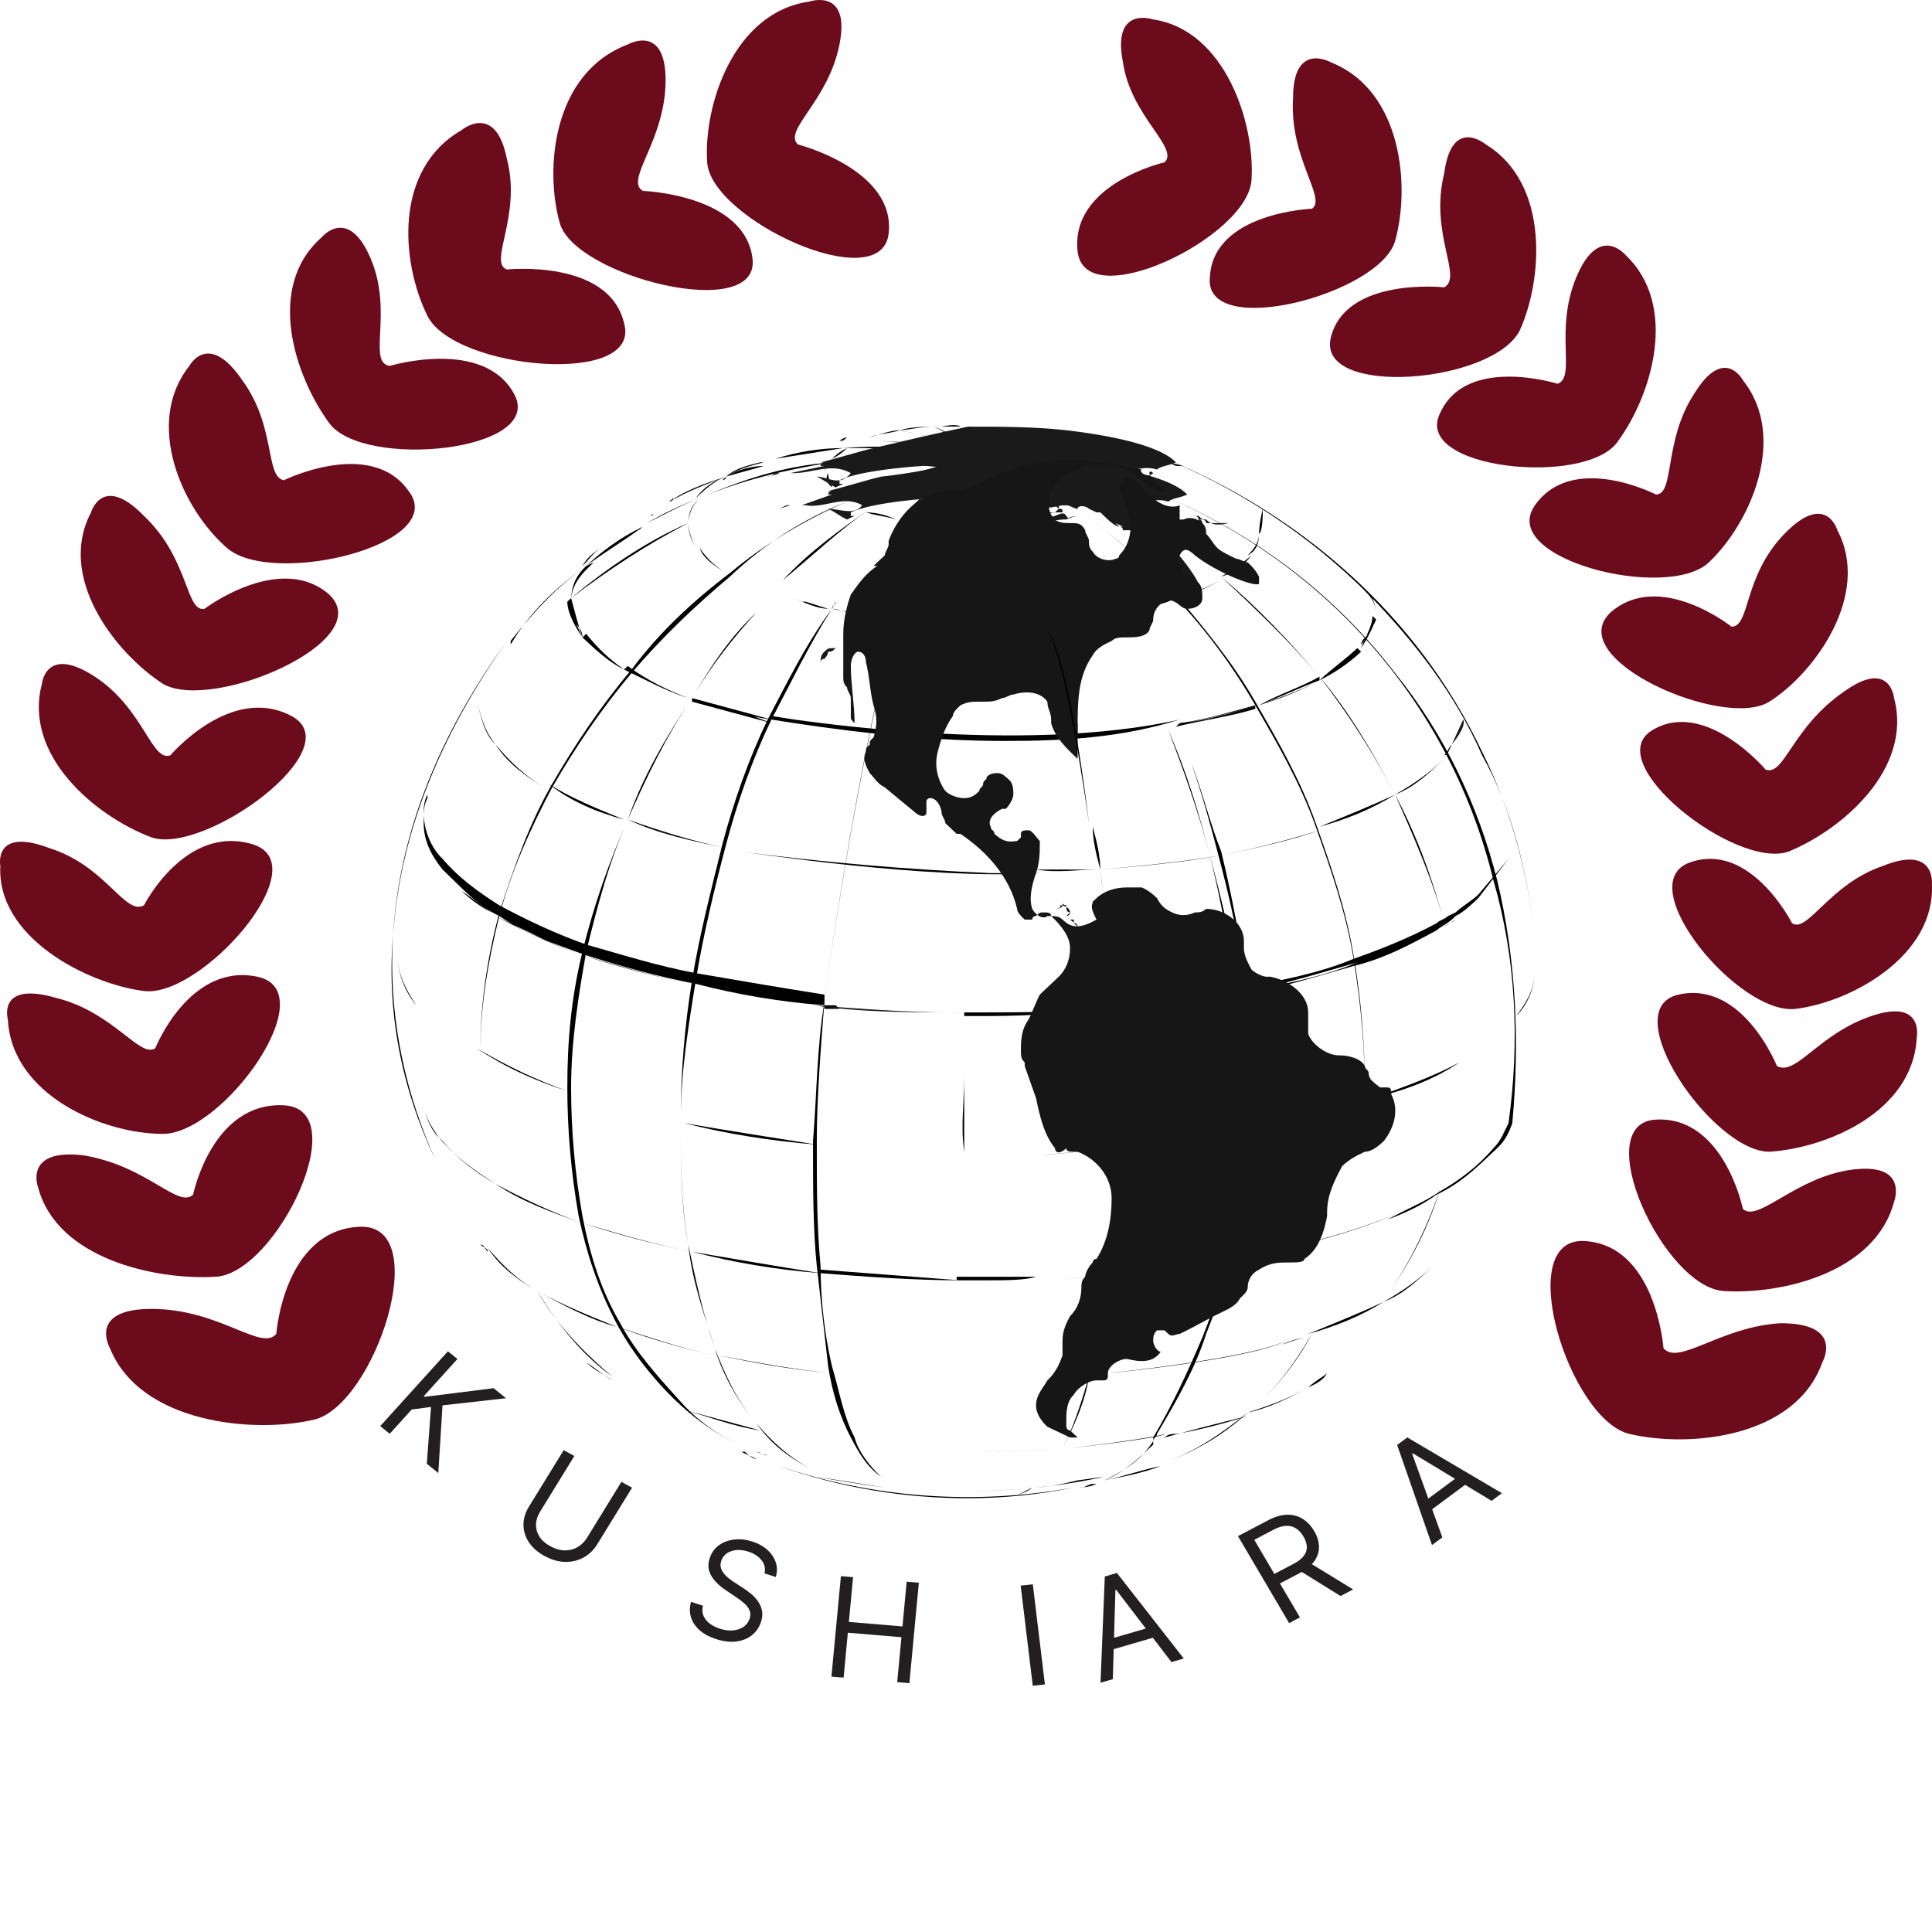 <svg width="115" height="115" viewBox="0 0 115 115" fill="none" xmlns="http://www.w3.org/2000/svg">
<path d="M16.445 79.4C16.445 79.4 16.895 73.234 21.395 73.021C25.895 72.808 22.295 83.652 18.695 84.502C15.095 85.353 8.345 84.715 6.545 80.25C6.545 80.25 5.195 77.911 9.02 77.911C13.07 77.911 15.545 80.463 16.445 79.4Z" fill="#6C0B1C"/>
<path d="M11.495 71.108C11.495 71.108 12.62 65.579 16.894 65.792C21.169 66.005 16.444 75.785 12.845 75.998C9.245 76.21 3.395 74.934 2.27 70.682C2.27 70.682 1.37 68.344 4.97 68.769C8.795 69.407 10.595 71.958 11.495 71.108Z" fill="#6C0B1C"/>
<path d="M9.245 62.39C9.245 62.39 11.27 57.288 15.32 58.138C19.37 58.988 13.295 67.493 9.695 67.493C6.095 67.493 0.695 65.154 0.47 60.689C0.47 60.689 -0.205 58.351 3.395 59.414C6.77 60.264 8.345 63.028 9.245 62.39Z" fill="#6C0B1C"/>
<path d="M8.57 53.886C8.57 53.886 11.045 48.996 15.095 50.272C18.92 51.547 11.945 59.414 8.57 58.989C5.195 58.563 -0.205 55.8 0.02 51.547C0.02 51.547 -0.43 49.208 2.945 50.484C6.32 51.547 7.445 54.524 8.57 53.886Z" fill="#6C0B1C"/>
<path d="M10.145 44.956C10.145 44.956 13.745 40.703 17.345 42.617C20.945 44.531 12.17 50.909 9.02 49.846C5.645 48.57 1.37 44.956 2.495 40.703C2.495 40.703 2.72 38.365 5.645 40.278C8.57 42.192 9.02 45.381 10.145 44.956Z" fill="#6C0B1C"/>
<path d="M12.17 36.239C12.17 36.239 16.669 32.837 19.594 35.388C22.519 38.152 12.62 42.405 9.695 40.704C6.77 38.79 3.395 34.325 5.42 30.498C5.42 30.498 6.095 28.16 8.57 30.711C11.27 33.262 11.045 36.452 12.17 36.239Z" fill="#6C0B1C"/>
<path d="M16.895 28.585C16.895 28.585 22.07 26.033 24.319 29.223C26.794 32.412 16.22 34.963 13.52 32.624C10.82 30.286 8.57 25.183 11.27 21.781C11.27 21.781 12.395 19.655 14.42 22.632C16.445 25.395 15.77 28.372 16.895 28.585Z" fill="#6C0B1C"/>
<path d="M23.195 21.781C23.195 21.781 28.819 20.08 30.619 23.482C32.419 26.884 21.619 27.947 19.595 25.183C17.57 22.419 15.77 17.103 19.145 14.127C19.145 14.127 20.72 12.213 22.07 15.402C23.419 18.592 21.845 21.568 23.195 21.781Z" fill="#6C0B1C"/>
<path d="M30.169 16.041C30.169 16.041 36.244 15.403 37.144 19.23C38.269 23.057 27.019 21.994 25.444 18.805C23.869 15.615 23.419 10.087 27.469 7.749C27.469 7.749 29.494 6.048 30.169 9.45C31.069 12.851 29.044 15.615 30.169 16.041Z" fill="#6C0B1C"/>
<path d="M38.269 11.363C38.269 11.363 44.344 11.575 44.794 15.403C45.244 19.23 34.219 16.466 33.319 13.276C32.419 10.087 32.869 4.347 37.369 2.646C37.369 2.646 39.619 1.37 39.619 4.772C39.619 8.386 37.144 10.725 38.269 11.363Z" fill="#6C0B1C"/>
<path d="M47.494 8.599C47.494 8.599 53.344 10.087 52.894 13.914C52.444 17.741 42.319 13.064 42.094 9.662C41.869 6.26 43.669 0.732 48.169 0.094C48.169 0.094 50.644 -0.756 49.969 2.646C49.294 6.048 46.594 7.749 47.494 8.599Z" fill="#6C0B1C"/>
<path d="M99.018 80.25C99.018 80.25 98.568 74.084 94.293 73.871C90.018 73.659 93.393 84.502 96.993 85.353C100.593 86.203 106.893 85.565 108.468 81.1C108.468 81.1 109.818 78.762 105.993 78.762C102.393 78.974 99.918 81.313 99.018 80.25Z" fill="#6C0B1C"/>
<path d="M103.743 71.958C103.743 71.958 102.618 66.43 98.568 66.642C94.518 66.855 99.018 76.635 102.618 76.848C105.993 77.06 111.618 75.785 112.743 71.532C112.743 71.532 113.643 69.194 110.268 69.619C106.893 70.044 104.643 72.808 103.743 71.958Z" fill="#6C0B1C"/>
<path d="M105.768 63.453C105.768 63.453 103.743 58.351 99.918 59.201C96.093 60.051 101.943 68.556 105.318 68.556C108.693 68.344 113.868 66.217 114.093 61.752C114.093 61.752 114.543 59.414 111.393 60.477C108.243 61.54 106.893 64.091 105.768 63.453Z" fill="#6C0B1C"/>
<path d="M106.668 54.949C106.668 54.949 104.193 50.058 100.593 51.334C96.993 52.61 103.518 60.477 106.893 60.051C110.268 59.626 115.218 56.862 114.993 52.61C114.993 52.61 115.218 50.271 112.068 51.547C108.918 52.61 107.568 55.586 106.668 54.949Z" fill="#6C0B1C"/>
<path d="M105.093 45.806C105.093 45.806 101.493 41.554 98.343 43.468C95.193 45.381 103.293 51.76 106.443 50.697C109.593 49.421 113.868 45.806 112.743 41.554C112.743 41.554 112.518 39.215 109.818 41.129C106.668 43.255 106.218 46.232 105.093 45.806Z" fill="#6C0B1C"/>
<path d="M103.068 37.302C103.068 37.302 98.793 33.9 95.868 36.451C92.943 39.215 102.618 43.468 105.318 41.767C108.018 40.066 111.393 35.388 109.368 31.561C109.368 31.561 108.693 29.223 106.218 31.774C103.743 34.325 104.193 37.302 103.068 37.302Z" fill="#6C0B1C"/>
<path d="M98.568 29.435C98.568 29.435 93.618 26.884 91.368 30.073C89.118 33.262 99.243 35.813 101.718 33.475C104.193 31.136 106.443 26.033 103.743 22.631C103.743 22.631 102.618 20.505 100.818 23.482C99.018 26.246 99.693 29.435 98.568 29.435Z" fill="#6C0B1C"/>
<path d="M92.718 22.844C92.718 22.844 87.318 21.143 85.743 24.545C83.943 27.947 94.518 29.01 96.318 26.246C98.343 23.482 99.918 18.166 96.768 15.19C96.768 15.19 95.193 13.276 93.843 16.466C92.493 19.655 93.843 22.419 92.718 22.844Z" fill="#6C0B1C"/>
<path d="M85.968 17.103C85.968 17.103 80.118 16.465 79.218 20.08C78.318 23.694 88.893 22.844 90.468 19.655C91.818 16.678 92.268 10.938 88.443 8.599C88.443 8.599 86.418 6.898 85.968 10.3C85.068 13.914 87.093 16.465 85.968 17.103Z" fill="#6C0B1C"/>
<path d="M78.093 12.426C78.093 12.426 72.243 12.639 72.018 16.466C71.568 20.293 82.143 17.529 83.043 14.34C83.943 11.15 83.493 5.41 79.218 3.709C79.218 3.709 76.968 2.433 76.968 5.835C76.743 9.45 78.993 11.788 78.093 12.426Z" fill="#6C0B1C"/>
<path d="M69.319 9.662C69.319 9.662 63.694 10.938 64.144 14.977C64.594 18.805 74.268 14.127 74.493 10.725C74.718 7.323 72.918 1.795 68.644 1.158C68.644 1.158 66.168 0.307 66.844 3.709C67.293 6.898 70.218 8.812 69.319 9.662Z" fill="#6C0B1C"/>
<path d="M61.669 31.136C61.894 31.136 61.894 31.136 61.669 31.136V31.136ZM50.194 29.86C49.969 29.648 49.519 29.435 49.294 29.01C49.519 29.435 49.969 29.648 50.194 29.86ZM51.544 30.498C51.094 30.286 50.644 30.073 50.194 29.86C50.644 30.073 51.094 30.286 51.544 30.498ZM53.344 30.924C52.894 30.711 52.219 30.498 51.544 30.498C52.219 30.711 52.669 30.711 53.344 30.924ZM55.594 31.349C54.919 31.136 54.244 31.136 53.569 30.924C54.019 31.136 54.919 31.136 55.594 31.349ZM57.844 31.349C57.169 31.349 56.269 31.136 55.594 31.136C56.269 31.349 57.169 31.349 57.844 31.349ZM59.419 31.349C58.744 31.349 58.294 31.349 57.844 31.349C58.519 31.349 58.969 31.349 59.419 31.349ZM60.994 31.349H61.219H60.994C60.769 31.349 60.769 31.349 60.994 31.349ZM64.368 30.711C64.144 30.711 63.694 30.711 63.469 30.924C63.919 30.711 64.144 30.711 64.368 30.711ZM65.043 30.286L64.368 30.498L65.043 30.286ZM67.069 28.585C67.069 28.797 66.844 29.01 66.844 29.223C66.844 29.01 67.069 28.797 67.069 28.585ZM66.618 27.734C66.618 27.947 66.844 28.16 66.844 28.585C67.069 28.16 66.844 27.947 66.618 27.734ZM65.719 26.884C65.944 27.096 66.394 27.309 66.618 27.734C66.394 27.309 66.168 27.096 65.719 26.884ZM64.594 26.459C65.043 26.671 65.269 26.671 65.719 26.884C65.493 26.671 65.043 26.459 64.594 26.459ZM64.368 26.246C63.919 26.034 63.244 25.821 62.794 25.821C63.244 26.034 63.694 26.034 64.368 26.246ZM61.894 25.608H62.344H61.894ZM58.069 25.396C58.519 25.396 58.969 25.396 59.419 25.396C58.969 25.396 58.519 25.396 58.069 25.396ZM58.069 25.396C57.619 25.396 57.394 25.396 56.944 25.396H58.069ZM53.569 25.608C54.244 25.396 55.144 25.396 55.819 25.396H55.594C54.694 25.396 54.019 25.608 53.569 25.608ZM51.769 26.034C52.444 25.821 53.119 25.608 53.569 25.608C52.894 25.821 52.219 25.821 51.769 26.034ZM50.419 26.671C50.869 26.459 51.319 26.246 51.769 26.034C51.319 26.246 50.869 26.459 50.419 26.671ZM49.519 27.309C49.969 27.096 50.194 26.884 50.419 26.671C49.969 26.884 49.744 27.096 49.519 27.309ZM49.069 28.16C49.069 27.947 49.294 27.522 49.519 27.309C49.294 27.734 49.069 27.947 49.069 28.16ZM49.519 29.01C49.519 28.797 49.294 28.585 49.294 28.16C49.069 28.585 49.294 28.797 49.519 29.01Z" fill="#010101"/>
<path d="M43.219 34.112C42.544 33.687 42.094 33.262 41.644 32.625C41.869 33.262 42.544 33.687 43.219 34.112Z" fill="#010101"/>
<path d="M45.919 35.388C45.019 34.963 44.119 34.538 43.219 34.113C44.119 34.538 45.019 34.963 45.919 35.388Z" fill="#010101"/>
<path d="M49.294 36.238L47.944 35.813C47.719 35.813 47.719 35.813 47.719 35.813L47.269 35.601C48.169 36.026 48.844 36.238 49.294 36.238Z" fill="#010101"/>
<path d="M49.519 36.239C49.969 36.239 50.194 36.45 50.644 36.45L49.519 36.239Z" fill="#010101"/>
<path d="M65.269 36.664C64.369 36.875 63.244 36.875 62.344 36.875C63.469 36.875 64.369 36.875 65.269 36.664Z" fill="#010101"/>
<path d="M69.993 35.601C69.543 35.601 68.869 35.814 68.419 36.026C69.094 36.026 69.543 35.814 69.993 35.601Z" fill="#010101"/>
<path d="M72.693 34.538C71.793 34.963 70.893 35.387 69.993 35.599C71.118 35.387 71.793 34.963 72.693 34.538Z" fill="#010101"/>
<path d="M74.493 33.05C74.043 33.475 73.368 33.9 72.694 34.325C73.368 34.112 74.043 33.687 74.493 33.05Z" fill="#010101"/>
<path d="M74.943 31.774C74.943 32.199 74.718 32.624 74.268 33.049C74.718 32.837 74.943 32.411 74.943 31.774Z" fill="#010101"/>
<path d="M43.219 28.371C43.894 27.946 44.569 27.734 45.469 27.522H45.244C44.344 27.734 43.669 27.946 43.219 28.371Z" fill="#010101"/>
<path d="M41.419 29.647C41.869 29.009 42.544 28.584 43.219 28.372C42.544 28.584 41.869 29.222 41.419 29.647Z" fill="#010101"/>
<path d="M40.969 31.135C40.969 30.71 41.194 30.073 41.644 29.648C41.194 30.073 40.969 30.498 40.969 31.135Z" fill="#010101"/>
<path d="M41.419 32.624C41.194 32.199 40.969 31.561 40.969 31.136C40.969 31.774 41.194 32.199 41.419 32.624Z" fill="#010101"/>
<path d="M37.144 39.853C36.244 39.428 35.344 38.577 34.669 37.94L34.894 37.727C35.569 38.577 36.244 39.215 37.144 39.853ZM34.894 37.94C35.569 38.79 36.244 39.428 37.144 39.853C36.244 39.428 35.569 38.79 34.894 37.94Z" fill="#010101"/>
<path d="M40.969 41.554C39.619 41.129 38.494 40.491 37.144 39.853L37.369 39.641C38.494 40.491 39.844 41.129 40.969 41.554ZM37.369 39.853C38.494 40.491 39.619 41.129 40.969 41.554C39.619 41.129 38.494 40.491 37.369 39.853Z" fill="#010101"/>
<path d="M45.919 43.042C44.344 42.617 42.769 42.192 41.194 41.767V41.554C42.769 41.979 44.344 42.404 45.919 43.042ZM41.194 41.554C42.769 41.979 44.344 42.404 45.919 42.83C44.344 42.617 42.769 42.192 41.194 41.554Z" fill="#010101"/>
<path d="M59.869 44.105C55.594 44.105 51.544 43.68 47.269 43.042L45.919 42.83V42.617L47.269 42.83C47.494 42.83 60.769 44.956 70.219 42.83L74.493 41.767L70.219 42.83C66.844 43.893 63.469 44.105 59.869 44.105Z" fill="#010101"/>
<path d="M69.993 43.254C70.218 43.042 70.218 43.042 70.218 43.042C71.793 42.829 73.143 42.404 74.718 41.979V42.192C73.368 42.617 71.793 42.829 69.993 43.254ZM70.443 43.042C72.018 42.829 73.368 42.404 74.943 41.979C73.368 42.404 71.793 42.829 70.443 43.042Z" fill="#010101"/>
<path d="M74.943 41.979C76.068 41.341 77.418 40.916 78.543 40.278V40.491C77.418 41.129 76.068 41.554 74.943 41.979ZM74.943 41.979C76.293 41.554 77.418 41.129 78.543 40.491C77.418 40.916 76.068 41.554 74.943 41.979Z" fill="#010101"/>
<path d="M78.543 40.491C79.218 39.853 80.118 39.215 80.793 38.577L81.018 38.79C80.343 39.428 79.443 40.066 78.543 40.491ZM78.543 40.278C79.443 39.853 80.118 39.215 80.793 38.365C80.118 39.215 79.443 39.853 78.543 40.278Z" fill="#010101"/>
<path d="M81.018 38.578C81.243 37.94 81.693 37.302 81.693 36.664L81.918 36.877C81.693 37.302 81.468 37.94 81.018 38.578ZM81.018 38.365C81.243 38.152 81.243 37.94 81.468 37.727C81.243 37.94 81.018 38.152 81.018 38.365Z" fill="#010101"/>
<path d="M34.444 33.9L34.669 33.687C34.894 33.262 35.344 32.837 35.794 32.625C35.344 32.837 35.119 33.262 34.669 33.687L34.444 33.9Z" fill="#010101"/>
<path d="M33.994 35.814C33.994 34.963 34.219 34.325 34.894 33.688L35.344 33.475L35.119 33.688C34.444 34.325 33.994 34.963 33.994 35.814Z" fill="#010101"/>
<path d="M34.669 37.94C34.219 37.302 33.769 36.451 33.769 35.814L33.994 35.601C34.219 36.451 34.444 37.302 34.669 37.94ZM34.219 37.089C34.444 37.302 34.444 37.514 34.669 37.94C34.669 37.514 34.444 37.302 34.219 37.089Z" fill="#010101"/>
<path d="M32.419 46.869C31.295 46.231 30.17 45.381 29.495 44.318C30.395 45.381 31.295 46.231 32.419 46.869ZM37.144 48.783C35.569 48.145 33.995 47.507 32.645 46.657C33.995 47.72 35.569 48.358 37.144 48.783ZM43.219 50.484C41.194 50.059 39.169 49.421 37.369 48.783C39.169 49.633 41.194 50.059 43.219 50.484ZM43.219 50.484L44.794 50.696L43.219 50.484ZM45.469 50.909L46.144 51.122L45.469 50.909ZM65.269 51.76C64.144 51.76 63.019 51.76 61.669 51.76C63.019 51.972 64.144 51.76 65.269 51.76ZM72.694 50.909C70.444 51.334 67.969 51.547 65.494 51.76C67.744 51.547 70.219 51.334 72.694 50.909ZM78.544 49.421C76.519 50.059 74.719 50.484 72.694 50.909C74.719 50.484 76.744 50.059 78.544 49.421ZM83.043 47.295C81.694 47.932 80.119 48.57 78.544 49.208C80.119 48.783 81.694 48.145 83.043 47.295ZM85.969 45.168C85.069 46.019 84.168 46.657 83.043 47.295C84.168 46.869 85.069 46.019 85.969 45.168ZM86.418 44.318C86.194 44.531 86.194 44.743 85.969 44.956C86.194 44.956 86.194 44.743 86.418 44.318ZM28.595 41.767C28.595 40.916 28.82 40.066 29.495 39.428C28.82 40.066 28.595 40.916 28.595 41.767ZM29.495 44.318C28.82 43.468 28.595 42.617 28.37 41.554C28.595 42.617 28.82 43.68 29.495 44.318Z" fill="#010101"/>
<path d="M58.969 60.477H57.394V60.264C60.319 60.264 63.244 60.264 65.944 60.051V60.264C63.694 60.264 61.219 60.477 58.969 60.477ZM57.394 60.264C60.319 60.264 63.019 60.264 65.944 60.051C63.244 60.264 60.319 60.264 57.394 60.264ZM57.394 60.264H56.269H56.494H57.394ZM56.719 60.264H57.169H56.719ZM66.168 60.051C67.969 59.626 69.769 59.626 71.568 59.201C72.468 58.988 73.143 58.988 74.043 58.776C76.293 58.35 78.543 57.925 80.568 57.075C82.368 56.437 83.943 55.799 85.518 54.949C85.743 54.736 85.968 54.736 86.193 54.523L86.643 54.311C87.093 53.886 87.543 53.673 87.993 53.248L89.793 51.121L87.993 53.46C87.543 53.886 87.093 54.311 86.643 54.523L86.418 54.736C86.193 54.949 85.743 55.161 85.518 55.374C83.943 56.224 82.368 57.075 80.568 57.5C78.318 58.138 76.293 58.776 74.043 59.201H73.818C72.918 59.413 72.243 59.413 71.343 59.626C69.769 59.626 67.969 59.839 66.168 60.051ZM66.168 60.051C67.743 59.839 69.543 59.839 71.118 59.413C69.543 59.626 67.743 59.839 66.168 60.051ZM71.793 59.413C72.693 59.201 73.368 59.201 74.043 58.988C73.368 59.201 72.468 59.201 71.793 59.413ZM74.268 58.988C76.518 58.563 78.768 58.138 80.793 57.287C78.543 57.925 76.518 58.563 74.268 58.988ZM80.793 57.287C82.593 56.65 84.168 56.012 85.743 55.161C84.168 56.012 82.593 56.65 80.793 57.287ZM85.968 55.161C86.193 54.949 86.418 54.949 86.643 54.736L85.968 55.161ZM87.318 54.311L87.543 54.098L87.318 54.311ZM50.194 60.051H49.969H49.069V59.839H49.744L49.969 60.051H50.194ZM49.069 59.839H49.744H49.069ZM49.069 59.839C46.369 59.626 43.894 59.201 41.419 58.563C39.169 58.138 36.919 57.5 34.894 56.862C33.094 56.224 31.294 55.586 29.719 54.523C28.369 53.886 27.469 52.822 26.344 51.759C25.669 50.909 25.219 50.058 25.219 48.995V48.783C25.219 48.358 25.219 47.932 25.444 47.507V47.294C25.219 47.72 25.219 48.145 25.219 48.358C25.219 49.421 25.669 50.484 26.344 51.121C27.244 52.185 28.369 53.035 29.719 53.886C31.294 54.736 33.094 55.586 34.894 56.224C37.144 56.862 39.169 57.5 41.419 57.925C43.894 58.35 46.369 58.776 49.069 59.201V59.839ZM41.419 58.563C43.894 58.988 46.369 59.413 48.844 59.839C46.369 59.413 43.894 59.201 41.419 58.563ZM34.669 56.862C36.694 57.5 38.944 58.138 41.194 58.563C38.944 58.138 36.919 57.5 34.669 56.862ZM29.494 54.523C31.069 55.374 32.869 56.224 34.669 56.862C32.869 56.224 31.294 55.374 29.494 54.523ZM27.469 53.035C28.144 53.46 28.594 53.886 29.269 54.311C28.819 54.098 28.144 53.673 27.469 53.035Z" fill="#010101"/>
<path d="M28.369 62.603C27.019 61.753 25.894 60.902 24.994 59.627C25.894 60.902 27.019 61.753 28.369 62.603ZM33.769 64.942C31.969 64.304 30.169 63.454 28.369 62.391C29.944 63.454 31.744 64.304 33.769 64.942ZM40.519 66.855C38.269 66.43 36.019 65.792 33.769 64.942C36.019 65.792 38.269 66.43 40.519 66.855ZM48.619 68.131C45.919 67.706 43.219 67.281 40.744 66.855C43.219 67.493 45.919 67.918 48.619 68.131ZM57.169 68.769C54.244 68.556 51.319 68.344 48.619 68.131C51.319 68.344 54.244 68.556 57.169 68.769ZM61.894 68.556C60.319 68.556 58.744 68.556 57.169 68.556C58.744 68.556 60.319 68.556 61.894 68.556ZM81.468 65.58C80.343 65.792 78.993 66.218 77.418 66.643C78.993 66.43 80.343 66.005 81.468 65.58ZM86.868 63.241C85.293 64.091 83.493 64.729 81.693 65.367C83.493 64.942 85.293 64.304 86.868 63.241ZM90.243 60.69C89.343 61.753 88.218 62.603 86.868 63.241C88.218 62.603 89.343 61.753 90.243 60.69ZM91.368 57.713C91.368 58.776 90.918 59.627 90.243 60.477C90.918 59.839 91.368 58.776 91.368 57.713ZM24.769 59.839C24.094 58.989 23.644 57.926 23.644 56.65C23.644 57.926 24.094 58.776 24.769 59.839Z" fill="#010101"/>
<path d="M58.519 76.21H56.944V75.998C58.519 75.998 60.094 75.998 61.669 75.998C60.994 76.21 59.869 76.21 58.519 76.21ZM57.169 76.21C54.469 76.21 51.544 75.998 48.844 75.785V75.573C51.544 75.785 54.469 75.998 57.169 76.21ZM48.844 75.785C46.144 75.573 43.669 75.147 41.194 74.51C38.944 74.084 36.694 73.447 34.669 72.809C32.869 72.171 31.069 71.533 29.494 70.47C28.369 69.832 27.244 68.982 26.344 67.918L26.119 67.706C25.669 67.068 25.444 66.643 25.219 66.005C25.444 66.643 25.669 67.281 26.119 67.706C27.019 68.769 28.144 69.619 29.494 70.47C31.069 71.32 32.869 72.171 34.669 72.809C36.919 73.447 38.944 74.084 41.194 74.51C43.669 74.935 46.144 75.36 48.844 75.785ZM82.593 72.596C82.593 72.383 82.593 72.383 82.593 72.596C83.718 71.958 84.843 71.533 85.743 70.895C86.868 70.257 87.993 69.407 88.893 68.344C89.343 67.918 89.568 67.281 89.793 66.855C90.468 61.965 90.243 57.075 88.893 52.398C86.418 42.192 79.218 33.688 69.094 29.435C74.718 31.774 79.443 35.389 83.043 40.066C85.968 43.681 87.993 47.933 89.118 52.398C90.243 57.075 90.468 61.965 90.018 66.855C89.793 67.493 89.568 67.918 89.118 68.344L88.668 68.769C87.768 69.619 86.868 70.47 85.518 71.108C84.618 71.746 83.718 72.171 82.593 72.596Z" fill="#010101"/>
<path d="M31.969 76.848C30.844 76.21 29.72 75.36 29.044 74.297C29.945 75.36 30.844 76.21 31.969 76.848ZM36.694 78.974C35.119 78.336 33.544 77.698 31.969 76.848C33.544 77.698 35.119 78.549 36.694 78.974ZM42.544 80.675C40.519 80.25 38.494 79.612 36.694 78.974C38.719 79.612 40.519 80.25 42.544 80.675ZM49.519 81.738C47.269 81.525 45.019 81.1 42.769 80.675C44.794 81.1 47.044 81.525 49.519 81.738ZM56.944 82.163C54.469 82.163 51.994 81.951 49.519 81.738C51.994 81.951 54.469 82.163 56.944 82.163ZM64.594 81.951C62.119 82.163 59.419 82.163 56.944 82.163C59.419 82.163 62.119 82.163 64.594 81.951ZM64.819 81.951L66.169 81.738L64.819 81.951ZM77.868 79.612C77.418 79.612 76.969 79.825 76.293 80.037C76.743 79.825 77.418 79.612 77.868 79.612ZM82.368 77.486C81.018 78.124 79.444 78.761 77.868 79.399C79.444 78.974 81.018 78.336 82.368 77.486ZM85.293 75.36C84.393 76.21 83.493 77.061 82.368 77.486C83.493 76.848 84.393 76.21 85.293 75.36ZM85.518 74.934L85.293 75.147C85.293 75.147 85.293 75.147 85.518 74.934ZM29.044 74.509C28.82 74.297 28.82 74.084 28.595 74.084C28.82 74.297 29.044 74.297 29.044 74.509Z" fill="#010101"/>
<path d="M36.469 82.163C35.794 81.738 35.344 81.525 34.894 81.1C35.569 81.525 36.019 81.951 36.469 82.163ZM40.294 83.864C38.944 83.439 37.819 82.801 36.469 82.163C37.819 82.801 38.944 83.439 40.294 83.864ZM45.244 85.14C43.669 84.715 42.094 84.289 40.519 83.864C42.094 84.289 43.669 84.927 45.244 85.14ZM50.869 85.99C49.069 85.778 47.044 85.565 45.244 85.14C47.044 85.565 49.069 85.778 50.869 85.99ZM56.944 86.416C54.919 86.416 52.894 86.203 50.869 85.99C52.894 86.203 54.919 86.416 56.944 86.416ZM63.244 86.203C61.219 86.416 58.969 86.416 56.944 86.416C59.194 86.416 61.219 86.416 63.244 86.203ZM63.469 86.203C63.919 86.203 68.868 85.565 69.319 85.353C69.319 85.565 63.919 86.203 63.469 86.203ZM74.268 84.289C72.918 84.715 71.343 85.14 69.993 85.353C69.769 85.353 69.543 85.353 69.319 85.565C70.894 85.14 72.468 84.715 74.268 84.289ZM77.868 82.588C76.743 83.226 75.618 83.652 74.268 84.077C75.393 83.864 76.743 83.226 77.868 82.588ZM78.993 81.738C78.768 81.951 78.318 82.163 77.868 82.588C78.318 82.376 78.768 82.163 78.993 81.738Z" fill="#010101"/>
<path d="M45.019 86.841L44.119 86.416H44.344C44.569 86.629 44.794 86.841 45.019 86.841ZM48.619 87.904C47.494 87.692 46.369 87.266 45.244 87.054C46.369 87.266 47.494 87.692 48.619 87.904ZM52.669 88.542C51.319 88.329 49.969 88.117 48.619 87.904C49.744 88.117 51.094 88.329 52.669 88.542ZM56.944 88.755C55.369 88.755 54.019 88.542 52.669 88.542C54.019 88.542 55.369 88.755 56.944 88.755ZM61.444 88.542C59.869 88.755 58.519 88.755 56.944 88.755C58.294 88.755 59.869 88.755 61.444 88.542ZM61.444 88.542C62.343 88.542 64.819 88.117 65.719 87.904L64.144 88.117C63.243 88.329 62.343 88.542 61.444 88.542ZM69.093 87.266C67.968 87.692 66.843 87.904 65.719 88.117C66.843 87.904 67.968 87.479 69.093 87.266ZM69.543 87.054L69.093 87.266L69.543 87.054Z" fill="#010101"/>
<path d="M31.969 76.848C31.294 75.785 30.619 74.509 30.169 73.234C30.619 74.509 31.294 75.785 31.969 76.848C33.094 78.761 34.669 80.462 36.469 81.951C37.369 82.801 38.269 83.439 39.394 84.077C38.269 83.439 37.369 82.801 36.469 81.951C34.669 80.675 33.319 78.974 31.969 76.848ZM50.419 29.86C52.894 28.797 55.369 27.947 58.069 27.309C55.369 27.734 52.894 28.584 50.419 29.86C47.944 30.923 45.469 32.412 43.444 34.112C41.194 35.813 39.169 37.727 37.594 39.853C35.794 41.979 34.219 44.318 32.869 46.657C31.519 48.995 30.619 51.547 29.72 54.311C29.044 56.862 28.595 59.626 28.595 62.39V62.603C28.595 65.154 28.82 67.706 29.494 70.257C29.72 71.107 29.945 71.958 30.169 72.596C29.945 71.958 29.72 71.107 29.494 70.257C28.82 67.706 28.595 65.154 28.595 62.603C28.595 59.839 29.044 57.288 29.72 54.523C30.394 51.972 31.519 49.421 32.869 46.869C34.219 44.531 35.794 42.192 37.594 40.066C39.394 37.94 41.419 36.026 43.444 34.325C45.469 32.412 47.719 30.923 50.419 29.86Z" fill="#010101"/>
<path d="M41.194 41.554C42.319 39.641 43.669 37.94 45.019 36.452C43.444 37.94 42.319 39.641 41.194 41.554C39.619 43.893 38.494 46.232 37.369 48.783C36.244 51.335 35.344 53.886 34.669 56.65C33.994 59.414 33.769 61.965 33.769 64.729C33.769 67.281 33.994 69.832 34.444 72.383C34.894 74.51 35.569 76.636 36.694 78.762C37.594 80.463 38.944 82.164 40.294 83.439C41.644 84.715 43.219 85.778 45.019 86.416L45.694 86.629C45.469 86.629 45.244 86.416 45.019 86.416C43.219 85.778 41.644 84.715 40.519 83.439C39.169 81.951 37.819 80.463 36.919 78.762C35.794 76.848 35.119 74.722 34.669 72.383C34.219 69.832 33.994 67.281 33.994 64.729C33.994 61.965 34.444 59.201 34.894 56.65C35.569 53.886 36.244 51.335 37.369 48.783C38.269 46.232 39.619 43.893 41.194 41.554ZM45.244 36.026C45.469 35.814 45.694 35.601 45.919 35.389L45.244 36.026ZM51.769 30.286C53.794 29.01 55.819 27.947 58.069 27.097C55.819 27.947 53.794 29.01 51.769 30.286C49.969 31.562 48.169 32.837 46.594 34.538C48.394 33.05 49.969 31.562 51.769 30.286Z" fill="#010101"/>
<path d="M49.519 36.239L49.744 35.813C49.744 36.026 49.519 36.026 49.519 36.239C48.169 38.365 47.044 40.703 45.919 42.83C44.794 45.168 43.894 47.72 43.219 50.271C42.544 52.823 41.869 55.587 41.419 58.35C40.969 61.114 40.519 63.879 40.519 66.642C40.519 69.194 40.519 71.745 40.969 74.084C41.194 76.21 41.869 78.124 42.544 80.25C43.219 81.951 43.894 83.439 45.019 84.715C45.919 85.778 47.044 86.841 48.394 87.479C48.844 87.691 49.519 87.904 49.969 88.117C49.519 87.904 48.844 87.691 48.394 87.479C47.044 86.841 45.919 85.99 45.019 84.715C43.894 83.439 42.994 81.738 42.544 80.25C41.869 78.336 41.419 76.21 40.969 74.084C40.519 71.533 40.519 68.981 40.519 66.642C40.519 63.879 40.744 61.114 41.194 58.35C41.644 55.587 42.319 53.035 42.994 50.271C43.669 47.72 44.569 45.168 45.694 42.83C46.819 40.703 47.944 38.365 49.519 36.239ZM53.569 30.923C54.919 29.435 56.494 28.372 58.069 27.309C56.269 28.159 54.919 29.435 53.569 30.923C53.119 31.349 52.669 31.986 52.219 32.412C52.669 31.986 53.119 31.349 53.569 30.923Z" fill="#010101"/>
<path d="M49.069 59.626C49.069 59.414 49.069 59.414 49.069 59.201C48.844 59.414 48.844 59.626 49.069 59.626C48.619 62.39 48.619 65.154 48.394 67.918C48.394 70.682 48.394 73.234 48.619 75.36C48.844 77.273 49.069 79.399 49.294 81.313C49.519 82.801 49.969 84.29 50.644 85.565C51.094 86.416 51.544 87.266 52.444 87.904C52.669 88.117 53.119 88.329 53.569 88.329C53.119 88.329 52.669 88.117 52.444 87.904C51.769 87.266 51.094 86.416 50.869 85.565C50.194 84.29 49.969 82.801 49.519 81.313C49.069 79.399 48.844 77.273 48.844 75.36C48.619 73.021 48.619 70.682 48.619 67.918C48.619 65.367 48.844 62.603 49.069 59.626ZM55.594 31.349C56.269 29.86 56.944 28.584 58.069 27.309C57.169 28.584 56.269 29.86 55.594 31.349C55.369 31.774 55.144 32.412 54.919 32.837C55.144 32.199 55.369 31.774 55.594 31.349Z" fill="#010101"/>
<path d="M57.394 68.556C57.394 67.068 57.394 65.792 57.394 64.304V64.091C57.394 65.579 57.169 67.068 57.394 68.556C57.169 71.32 57.169 73.871 57.169 75.998V76.21C57.169 78.549 57.169 80.462 57.169 82.163C57.169 83.864 57.169 85.353 57.169 86.416C57.169 87.479 57.169 88.329 57.169 88.754C57.169 88.967 57.169 88.967 57.169 89.18C57.169 89.18 57.169 88.967 57.169 88.754C57.169 88.329 57.169 87.479 57.169 86.416C57.169 85.353 57.169 83.864 57.169 82.163C57.169 80.462 57.169 78.549 57.169 76.21C57.169 73.871 57.169 71.32 57.394 68.556ZM57.394 63.879V63.666V63.879C57.169 63.879 57.394 63.879 57.394 63.879ZM57.394 60.689V60.477V60.689ZM57.394 60.264C57.394 59.626 57.394 58.988 57.394 58.138V57.925C57.394 58.776 57.394 59.414 57.394 60.264ZM57.394 57.288C57.394 55.799 57.394 54.311 57.394 52.823C57.394 54.311 57.394 55.799 57.394 57.288ZM57.394 52.823V52.397V52.823C57.394 52.61 57.394 52.61 57.394 52.823ZM57.844 31.349C57.844 29.648 57.844 28.372 57.844 27.309C57.844 28.159 57.844 29.648 57.844 31.349C57.844 31.986 57.844 32.412 57.844 33.049V32.412V31.349Z" fill="#010101"/>
<path d="M64.819 81.951C65.044 80.888 65.269 80.038 65.494 78.762C65.269 79.825 65.044 80.888 64.819 81.951C64.369 83.439 63.919 84.928 63.244 86.204C62.794 87.054 62.344 87.904 61.444 88.542C60.994 88.755 60.769 88.967 60.319 88.967C60.769 88.967 61.219 88.755 61.444 88.542C62.344 87.904 62.794 87.054 63.244 86.204C63.919 84.928 64.594 83.439 64.819 81.951ZM66.394 64.304C66.394 64.092 66.394 64.092 66.394 63.879C66.394 64.092 66.394 64.304 66.394 64.517C66.169 64.517 66.394 64.304 66.394 64.304ZM66.394 63.454C66.394 63.241 66.394 63.241 66.394 63.029C66.169 63.241 66.169 63.454 66.394 63.454ZM66.169 60.052C66.169 59.839 66.169 59.627 66.169 59.201V60.052C66.169 60.902 66.169 61.753 66.169 62.603C66.394 61.753 66.169 60.902 66.169 60.052ZM65.494 51.76C65.494 50.91 65.269 50.059 65.044 49.209C65.044 50.059 65.269 50.91 65.494 51.76C65.719 53.461 65.719 54.949 65.944 56.65C65.944 57.075 65.944 57.501 66.169 58.138C65.944 56.012 65.719 53.886 65.494 51.76ZM64.369 44.744C64.369 44.956 64.369 44.744 64.369 44.744V44.744ZM64.144 43.681C64.144 43.468 64.144 43.468 64.144 43.255V43.043C63.919 43.468 64.144 43.681 64.144 43.681C64.144 43.893 64.144 43.681 64.144 43.681ZM62.569 36.877C62.569 36.452 62.344 36.239 62.344 35.814C62.344 36.239 62.344 36.452 62.569 36.877C62.569 37.302 62.794 37.515 62.794 37.94C62.794 37.727 62.569 37.302 62.569 36.877ZM61.444 33.263L61.219 32.837C61.219 33.05 61.219 33.05 61.219 33.05C61.219 33.263 61.444 33.475 61.444 33.263ZM60.769 31.562L60.544 31.349L60.769 31.562ZM60.319 31.136V30.924V31.136ZM60.094 30.711C59.644 29.435 58.969 28.372 58.069 27.097C58.969 28.372 59.644 29.648 60.094 30.711Z" fill="#010101"/>
<path d="M63.919 88.542H64.369C64.594 88.542 64.819 88.329 65.044 88.329H65.269C64.819 88.542 64.369 88.542 63.919 88.542ZM65.719 88.117C66.844 87.691 67.744 86.841 68.644 85.99C68.644 85.99 68.644 85.99 68.644 85.778C68.644 85.778 68.644 85.778 68.644 85.565C69.769 83.652 70.669 81.738 71.569 79.612C73.368 75.147 74.269 70.257 74.043 65.579C74.043 63.453 73.819 61.327 73.594 59.201V58.988C73.144 56.224 72.694 53.673 72.019 50.909C71.344 48.358 70.444 45.806 69.544 43.468C70.669 46.019 71.344 48.358 72.019 50.909C72.694 53.46 73.368 56.224 73.819 58.988C74.043 61.114 74.269 63.241 74.269 65.367C74.493 70.257 73.594 74.934 71.794 79.399C71.119 81.525 69.994 83.439 68.869 85.353C68.869 85.565 68.644 85.565 68.644 85.778C67.969 86.841 67.069 87.479 65.719 88.117ZM70.894 45.381C71.569 47.295 72.019 48.995 72.469 50.696C73.144 53.248 73.819 56.012 74.043 58.776C74.269 60.477 74.493 61.965 74.493 63.666C74.493 61.965 74.269 60.477 74.269 58.776C73.819 56.012 73.368 53.46 72.694 50.696C72.019 48.995 71.569 47.082 70.894 45.381ZM65.944 35.176L65.269 34.538C65.494 34.75 65.719 34.963 65.944 35.176ZM65.044 34.112C64.819 33.687 64.369 33.262 64.144 33.049V32.837V33.049V33.262C64.369 33.262 64.594 33.687 65.044 34.112ZM63.244 31.774C63.244 31.774 63.019 31.774 63.244 31.774V31.774ZM62.344 30.711C60.994 29.435 59.644 28.159 58.069 27.309C59.644 28.159 60.994 29.435 62.344 30.711Z" fill="#010101"/>
<path d="M78.093 79.4L78.543 78.549L78.093 79.4C76.969 81.313 75.844 82.802 74.269 84.077C72.918 85.353 71.119 86.416 69.319 87.054L68.869 87.266L69.319 87.054C71.119 86.416 72.694 85.353 74.269 84.077C75.844 82.802 77.194 81.101 78.093 79.4ZM64.369 30.498C64.144 30.498 64.369 30.498 64.369 30.498C66.394 31.987 68.419 33.688 69.994 35.601C71.794 37.515 73.368 39.641 74.719 41.98C76.069 44.318 77.418 46.657 78.318 49.209C79.218 51.76 80.118 54.311 80.568 57.075C81.018 59.839 81.243 62.391 81.243 65.155C81.243 66.218 81.243 67.281 81.018 68.131C81.243 67.068 81.243 66.005 81.243 64.942C81.243 62.178 81.018 59.414 80.568 56.863C80.118 54.099 79.218 51.547 78.318 48.996C77.418 46.445 76.069 44.106 74.719 41.767C73.368 39.428 71.794 37.515 69.994 35.389C68.419 33.688 66.394 31.987 64.369 30.498ZM63.244 29.861L63.019 29.648L63.244 29.861ZM62.119 29.01C60.769 28.372 59.419 27.735 58.069 27.097C59.419 27.735 60.769 28.372 62.119 29.01Z" fill="#010101"/>
<path d="M72.694 34.325C71.794 33.687 70.894 33.049 69.994 32.412C70.894 33.049 71.794 33.687 72.694 34.325C74.944 36.239 76.743 38.152 78.543 40.278C80.343 42.404 81.693 44.743 83.043 47.295C84.168 49.846 85.293 52.397 85.968 54.949C86.643 57.5 86.868 60.264 86.868 63.028C86.868 65.579 86.418 68.131 85.743 70.682C85.068 73.021 83.943 75.147 82.593 77.061C81.243 78.974 79.668 80.675 77.868 82.163C76.969 82.801 76.069 83.439 75.168 84.077C76.069 83.439 76.969 82.801 77.868 82.163C79.668 80.675 81.243 78.974 82.593 77.061C83.943 75.147 85.068 72.808 85.743 70.682C86.418 68.131 86.868 65.579 86.868 63.028C86.868 60.264 86.643 57.5 85.968 54.949C85.293 52.397 84.393 49.846 83.043 47.295C81.693 44.743 80.343 42.617 78.543 40.278C76.743 38.152 74.719 36.239 72.694 34.325ZM63.019 28.797C61.444 28.159 59.869 27.521 58.069 27.309C59.869 27.521 61.444 28.159 63.019 28.797Z" fill="#010101"/>
<path d="M69.994 27.733L69.544 27.52L70.444 27.733H69.994ZM65.719 26.884C63.244 26.671 60.544 26.671 58.069 27.308C60.544 26.671 63.019 26.671 65.719 26.884C66.619 26.884 67.519 27.096 68.419 27.308C67.519 27.096 66.619 26.884 65.719 26.884Z" fill="#010101"/>
<path d="M66.394 26.458C65.719 26.246 65.044 26.246 64.369 26.246C65.044 26.246 65.719 26.458 66.394 26.458ZM63.919 26.246C61.894 26.246 59.869 26.67 58.069 27.307C59.869 26.67 61.894 26.246 63.919 26.246Z" fill="#010101"/>
<path d="M62.344 25.821C61.894 25.821 61.444 25.821 61.219 26.033C61.669 25.821 61.894 25.821 62.344 25.821H62.794C62.569 25.821 62.569 25.821 62.344 25.821ZM61.219 26.033C60.094 26.246 59.194 26.671 58.069 27.308C58.969 26.671 60.094 26.246 61.219 26.033Z" fill="#010101"/>
<path d="M60.094 25.608C59.194 26.033 58.519 26.671 58.069 27.309C58.519 26.458 59.194 26.033 60.094 25.608Z" fill="#010101"/>
<path d="M55.369 25.396H55.594H55.369ZM55.594 25.396C56.494 25.821 57.394 26.459 58.069 27.309C57.394 26.459 56.719 25.821 55.594 25.396Z" fill="#010101"/>
<path d="M53.344 25.608C54.919 25.82 56.494 26.245 57.844 27.096C56.719 26.458 55.144 25.82 53.344 25.608C53.119 25.608 52.669 25.608 52.219 25.608C52.669 25.608 53.119 25.608 53.344 25.608Z" fill="#010101"/>
<path d="M46.369 26.883C46.594 26.883 46.369 26.883 46.369 26.883V26.883ZM49.519 26.246H49.969H49.519ZM51.769 26.246C54.019 26.246 56.044 26.67 58.069 27.307C56.044 26.458 53.794 26.246 51.769 26.246C51.319 26.246 50.869 26.246 50.419 26.246C50.644 26.246 51.094 26.246 51.769 26.246Z" fill="#010101"/>
<path d="M43.219 28.372C43.894 28.159 44.794 27.947 45.469 27.734C44.794 27.734 43.894 27.947 43.219 28.372C42.094 28.797 40.969 29.222 39.844 29.86C40.744 29.222 41.869 28.797 43.219 28.372ZM45.469 27.521L45.919 27.309L45.469 27.521ZM50.194 26.671C52.894 26.458 55.369 26.671 57.844 27.096C55.594 26.671 52.894 26.671 50.194 26.671C48.844 26.671 47.494 26.884 46.144 27.309C47.494 27.096 48.844 26.884 50.194 26.671Z" fill="#010101"/>
<path d="M34.894 33.687C36.019 32.837 37.144 32.199 38.269 31.349C36.919 31.986 35.794 32.837 34.894 33.687C33.094 34.963 31.744 36.451 30.395 38.152V38.365C31.52 36.451 33.094 34.963 34.894 33.687ZM49.519 27.521C52.444 27.096 55.369 27.096 58.069 27.309C55.144 26.884 52.219 27.096 49.519 27.521C46.819 27.947 44.119 28.584 41.644 29.648C40.519 30.073 39.394 30.711 38.494 31.136C39.619 30.498 40.519 30.073 41.644 29.648C44.119 28.584 46.594 27.734 49.519 27.521Z" fill="#010101"/>
<path d="M49.069 28.159C46.144 28.797 43.444 29.86 40.969 31.136C38.494 32.412 36.244 33.9 33.994 35.601C31.969 37.302 30.169 39.428 28.594 41.554C27.019 43.68 25.894 46.019 24.994 48.57C24.094 51.122 23.644 53.673 23.644 56.437C23.644 53.673 24.094 51.122 24.994 48.57C25.894 46.019 27.019 43.68 28.594 41.554C30.169 39.428 31.969 37.302 33.994 35.601C36.019 33.9 38.494 32.199 40.969 31.136C43.444 29.86 46.144 28.797 49.069 28.159C51.994 27.521 54.919 27.309 58.069 27.309C55.144 27.309 51.994 27.521 49.069 28.159Z" fill="#010101"/>
<path d="M62.344 30.498C62.344 30.498 62.119 30.286 62.344 30.498C62.119 30.498 62.119 30.498 62.344 30.498C62.119 30.498 62.119 30.498 62.344 30.498C62.119 30.498 62.344 30.498 62.344 30.498ZM60.994 30.711C60.994 30.711 60.769 30.498 60.994 30.711C60.769 30.498 60.769 30.498 60.994 30.711C60.769 30.711 60.994 30.711 60.994 30.711ZM65.719 28.585C65.719 28.585 65.494 28.585 65.719 28.585C65.494 28.585 65.719 28.585 65.719 28.585ZM61.219 30.498C60.994 30.498 61.219 30.498 61.219 30.498V30.498ZM65.494 28.585C65.269 28.585 65.269 28.585 65.494 28.585V28.585ZM60.544 30.498C60.319 30.498 60.094 30.498 60.094 30.498C60.319 30.498 60.319 30.498 60.544 30.498C60.319 30.498 60.319 30.498 60.319 30.498H60.094C60.094 30.498 60.094 30.498 60.094 30.711C60.094 30.711 60.544 30.711 60.544 30.498ZM61.894 30.498C61.894 30.498 61.669 30.286 61.894 30.498C61.894 30.286 61.894 30.286 61.894 30.498C61.669 30.286 61.669 30.286 61.444 30.286V30.498H61.894C61.669 30.498 61.894 30.498 61.894 30.498ZM64.819 27.097C64.819 26.884 64.819 26.884 64.819 27.097V27.097ZM65.044 28.372H65.269H65.044ZM61.444 30.286C61.444 30.073 61.444 30.073 61.444 30.286L61.219 30.073C60.994 30.286 61.219 30.286 61.444 30.286ZM60.319 25.396C60.544 25.396 60.769 25.396 60.769 25.396H60.319ZM61.444 30.073C61.444 29.86 61.219 29.86 61.444 30.073C61.219 29.86 61.219 29.86 61.444 30.073C61.219 30.073 61.219 30.073 61.444 30.073ZM64.144 27.097C64.144 27.097 64.369 27.097 64.144 27.097C64.369 26.884 64.369 27.097 64.144 27.097ZM65.044 27.309C65.044 27.309 64.819 27.309 65.044 27.309V27.309ZM64.594 27.097C64.369 27.097 64.369 27.097 64.594 27.097C64.369 27.309 64.369 27.097 64.594 27.097C64.369 27.097 64.369 27.097 64.594 27.097C64.369 27.097 64.369 27.309 64.594 27.097C64.369 27.309 64.594 27.309 64.594 27.097C64.819 27.309 64.819 27.309 65.044 27.309C65.044 27.309 65.044 27.309 64.819 27.309C65.044 27.309 65.269 27.309 65.269 27.309H65.044H65.269C65.269 27.309 65.269 27.309 65.044 27.309C65.269 27.309 65.269 27.309 65.494 27.309C65.719 27.309 65.719 27.309 65.944 27.309L65.044 27.097H64.819C65.044 27.097 65.044 27.097 65.269 27.097C65.269 27.097 65.044 27.097 64.819 27.097C64.819 27.097 64.819 27.097 64.594 27.097H64.369H64.144C64.819 27.097 64.594 26.884 64.594 27.097ZM63.469 26.671H63.244C63.244 26.671 63.244 26.671 63.469 26.671C63.244 26.671 63.244 26.671 63.244 26.671H63.469C63.694 26.671 63.694 26.671 63.469 26.671ZM62.569 26.459C62.569 26.459 62.794 26.459 62.569 26.459C62.794 26.246 62.569 26.246 62.569 26.459ZM60.769 25.821H61.219C61.219 25.821 61.219 25.821 61.444 25.821H60.769ZM62.344 26.459C62.569 26.459 62.569 26.459 62.344 26.459V26.459ZM62.569 26.459H62.794H62.569C62.794 26.459 62.794 26.459 62.569 26.459ZM62.794 26.459C62.569 26.459 62.569 26.459 62.794 26.459C62.569 26.459 62.569 26.459 62.794 26.459L63.244 26.671C63.244 26.671 63.244 26.671 63.019 26.671H63.244C63.244 26.671 63.244 26.671 63.019 26.671C62.794 26.671 63.019 26.671 63.019 26.671L62.794 26.459ZM69.094 33.475C68.869 33.475 68.869 33.475 69.094 33.475C68.869 33.475 69.094 33.475 69.094 33.475ZM67.969 29.86C67.744 29.86 67.744 29.86 67.744 29.86H67.519C67.519 29.86 67.519 29.86 67.744 29.86C67.744 29.86 67.744 29.86 67.969 29.86ZM61.444 31.136C61.444 31.136 61.219 30.924 61.444 31.136C61.219 30.924 61.444 30.924 61.444 31.136ZM62.119 30.286C62.119 30.286 62.344 30.286 62.119 30.286V30.286ZM62.344 30.073C62.344 30.073 62.119 30.073 62.344 30.073C62.119 29.86 62.344 30.073 62.344 30.073ZM62.119 29.86C62.119 29.86 61.894 29.86 62.119 29.86C61.894 29.86 61.894 29.86 62.119 29.86C61.894 29.648 61.894 29.648 62.119 29.86ZM62.344 29.86C62.119 29.86 62.119 29.648 62.119 29.648L62.344 29.86ZM63.244 28.585C63.469 28.585 63.469 28.585 63.244 28.585V28.585ZM64.144 27.947C63.919 27.947 63.919 27.947 64.144 27.947C63.469 27.947 63.469 27.947 63.244 28.16C63.244 28.16 63.244 28.372 63.244 28.585H63.469H63.694H63.469C63.469 28.585 63.694 28.585 63.694 28.797H63.469C63.244 28.797 63.244 28.797 63.244 28.797C63.244 28.797 63.244 28.797 63.244 29.01C62.119 29.01 62.119 29.01 62.119 29.223L61.894 29.435C61.894 29.435 61.894 29.435 62.344 29.648C62.119 29.648 62.119 29.435 61.894 29.435C62.119 29.86 62.119 29.86 62.344 29.86C62.569 30.073 62.794 29.648 63.019 30.073C62.794 30.073 62.794 30.073 62.794 30.073C62.794 30.073 62.794 30.073 63.019 30.286C62.794 30.498 62.794 30.498 62.794 30.498C62.344 30.498 62.119 30.498 62.119 30.498L62.344 30.711H62.119V30.498C62.119 30.286 62.119 30.286 61.894 30.286H61.669C61.669 30.286 61.669 30.286 61.669 30.498H61.219C60.994 30.711 61.669 30.924 61.669 30.924C61.894 30.924 61.894 30.924 61.894 30.711L62.119 30.924H62.344C62.344 30.924 62.344 30.924 62.119 30.498C62.119 30.498 62.344 30.498 62.344 30.711C62.344 30.924 62.344 30.711 62.344 30.711C62.344 31.136 63.019 30.924 63.244 30.924C63.469 30.924 63.694 30.924 63.469 30.711C63.244 30.286 62.794 30.924 62.344 30.711C62.344 30.498 62.794 30.498 63.019 30.498C63.019 30.498 63.019 30.498 63.244 30.498C63.244 30.286 63.244 30.286 63.019 30.286V30.073C63.019 29.86 62.794 29.435 62.794 29.223C62.794 29.223 62.794 29.223 62.794 29.01C62.794 29.01 62.794 29.01 63.019 29.223V29.435C63.244 29.435 63.244 29.435 63.244 29.648C63.244 29.86 63.019 29.86 63.244 30.073H63.469C63.694 30.073 63.919 30.286 64.144 30.286C64.144 30.073 64.594 30.073 64.819 30.286L65.269 30.498C65.269 30.498 65.269 30.498 65.494 30.498L65.719 30.711L65.944 30.924C65.944 30.924 66.394 31.349 66.619 31.349C66.619 31.349 66.619 31.349 66.394 31.136L66.844 31.349C66.619 31.349 66.619 31.349 66.619 31.349C66.619 31.349 66.844 31.349 66.844 31.561H67.069H67.294C67.519 31.349 67.294 31.349 67.069 31.349C67.294 31.349 67.519 31.561 67.744 31.774C67.744 31.774 67.744 31.774 67.519 31.774C67.519 31.774 67.744 32.412 67.969 32.412C67.969 32.624 67.969 32.624 68.419 32.837C69.094 33.262 69.769 33.9 70.444 34.325V34.751C70.669 34.538 70.894 34.963 71.344 34.963C71.569 34.751 70.219 33.05 69.994 32.837C69.994 32.837 69.994 32.624 69.769 32.624C69.994 32.624 69.994 32.624 69.994 32.624C69.994 32.624 69.994 32.624 69.994 32.412C69.994 32.199 69.319 31.561 69.319 31.561H69.544C69.544 31.136 69.319 30.924 69.094 30.711H68.869C68.869 30.711 68.644 30.711 68.644 30.498C69.094 30.498 69.094 30.498 69.094 30.498C68.869 30.286 68.644 30.286 68.194 30.286L67.294 29.435C67.069 29.223 67.069 29.223 66.844 29.01C66.844 29.01 66.844 29.01 67.069 29.223C66.844 29.01 66.394 29.01 66.169 29.01C66.169 29.01 66.169 29.01 66.619 29.01C66.394 28.797 66.169 28.797 65.944 28.797C65.944 28.797 65.944 28.797 65.719 28.797H65.494C64.819 28.372 64.594 28.16 64.144 27.947Z" fill="#1A1A1A"/>
<path d="M45.694 28.372C45.919 28.372 46.144 28.16 46.144 28.16C46.144 28.16 46.144 28.16 46.369 28.16C46.369 28.16 46.594 28.16 45.694 28.372ZM51.994 26.671C51.094 26.884 49.744 27.309 48.844 27.522H49.069C49.069 27.522 48.844 27.522 48.844 27.734H49.069L47.044 28.16H47.269C48.394 28.16 49.519 27.522 50.644 28.16C49.969 29.01 49.294 28.372 48.619 28.372C49.069 28.585 49.294 28.797 49.744 29.01L50.194 28.797H49.969V28.585C51.319 27.947 54.919 27.734 54.919 27.734H55.144C55.144 27.734 59.869 28.16 60.319 28.372C60.994 28.372 61.669 28.372 62.569 28.16C63.469 28.16 64.369 28.16 65.269 28.585C65.269 28.372 65.269 28.372 65.719 28.372C66.169 28.372 66.618 28.372 67.069 28.372H67.293C67.293 28.16 67.293 28.16 66.844 28.16C67.519 27.947 68.194 27.734 68.868 27.947C69.094 27.734 69.543 27.734 69.993 27.522C69.769 27.309 68.868 26.246 63.469 25.608C61.444 25.396 59.644 25.396 57.619 25.396C55.594 25.821 53.794 26.246 51.994 26.671Z" fill="#1A1A1A"/>
<path d="M46.369 30.285L46.819 30.073C46.819 30.073 46.819 30.073 47.044 30.073L46.369 30.285ZM52.444 28.372C51.544 28.584 50.194 29.01 49.294 29.222H49.519C49.519 29.222 49.294 29.222 49.294 29.435H49.519L47.719 30.073H47.944C49.069 30.285 50.194 29.435 51.319 30.073C50.869 30.711 49.969 30.285 49.294 30.285C49.744 30.498 49.969 30.711 50.419 30.923L50.869 30.711H50.644V30.498C51.994 29.86 55.594 29.648 55.594 29.648H55.819C55.819 29.648 60.544 30.073 60.994 30.285C61.669 30.285 62.344 30.285 63.244 30.073C64.144 30.073 65.044 30.073 65.944 30.498C65.944 30.285 65.944 30.285 66.394 30.285C66.844 30.285 67.294 30.285 67.744 30.285H67.969C67.969 30.285 67.969 30.285 67.519 30.073C68.194 29.86 68.869 29.648 69.544 29.86C69.769 29.648 70.219 29.648 70.668 29.435C70.444 29.222 69.543 28.159 64.144 27.521C62.344 27.309 60.319 27.309 58.294 27.309C56.269 27.734 54.469 28.159 52.444 28.372Z" fill="#1A1A1A"/>
<path d="M61.669 31.349C61.669 31.561 61.669 31.561 61.669 31.349V31.349ZM61.219 31.349C60.994 31.349 60.994 31.349 61.219 31.349C60.994 31.349 60.994 31.349 61.219 31.349C60.994 31.349 60.994 31.349 61.219 31.349C60.994 31.349 61.219 31.349 61.219 31.349ZM55.144 25.395H55.819C55.594 25.395 55.369 25.395 55.144 25.395ZM62.344 25.82C62.344 25.82 62.569 25.82 62.344 25.82V25.82ZM56.044 25.395H56.719H56.944H57.169C56.944 25.183 56.044 25.395 56.044 25.395ZM65.719 27.309C65.944 27.309 65.944 27.309 65.719 27.309V27.309ZM63.469 26.246C63.919 26.246 64.144 26.458 64.369 26.458H65.044H65.269C65.494 26.458 65.494 26.458 65.719 26.458C65.944 26.458 65.944 26.458 66.169 26.458H66.394C66.394 26.458 66.169 26.246 65.944 26.246C65.269 26.246 64.594 26.246 64.144 26.033C63.919 26.246 63.694 26.246 63.469 26.246ZM60.094 30.923C60.319 30.923 60.319 30.923 60.094 30.923V30.923ZM60.094 31.561C59.869 31.561 59.869 31.561 60.094 31.561C59.869 31.561 60.094 31.561 60.094 31.561ZM59.869 31.136C59.644 31.136 59.644 31.136 59.869 31.136C59.644 31.136 59.869 31.136 59.869 31.136C59.869 31.349 59.869 31.136 59.869 31.136C59.869 31.136 59.644 31.136 59.869 31.136C59.644 31.136 59.644 31.136 59.869 31.136C59.644 31.136 59.644 31.136 59.869 31.136C59.644 31.136 59.644 31.136 59.869 31.136C59.644 31.136 59.869 31.136 59.869 31.136ZM60.994 31.136C60.994 31.136 60.994 31.136 60.769 31.136V30.923L60.544 31.136H60.319C60.319 31.136 60.319 31.136 60.319 30.923H60.094C60.094 30.923 60.094 30.923 60.094 30.711C60.094 30.498 60.094 30.711 59.869 30.711H59.644L59.194 30.923C59.194 30.923 59.194 30.923 59.194 31.136C59.194 31.136 59.194 31.136 59.194 31.349C59.194 31.561 59.194 31.349 59.419 31.349C59.419 31.349 59.419 31.349 59.419 31.561H59.644C59.644 31.561 59.644 31.774 59.869 31.774C60.094 31.774 60.094 31.774 60.094 31.561L60.544 31.349C60.994 31.349 60.994 31.349 60.994 31.136ZM60.094 25.608C60.094 25.608 60.319 25.608 60.094 25.608V25.608Z" fill="#1A1A1A"/>
<path d="M69.993 63.028C69.993 63.028 69.768 63.237 69.993 63.028C69.993 63.237 69.993 63.237 69.993 63.028Z" fill="#1A1A1A"/>
<path d="M70.668 62.816H70.444C70.444 63.025 70.444 63.025 70.668 62.816C70.668 63.025 70.668 62.816 70.668 62.816Z" fill="#1A1A1A"/>
<path d="M72.468 62.6C72.468 62.391 72.468 62.391 72.468 62.6C72.468 62.6 72.693 62.6 72.468 62.6Z" fill="#1A1A1A"/>
<path d="M72.019 62.174C72.019 62.174 72.019 61.969 72.019 62.174C71.794 62.174 71.794 62.174 72.019 62.174Z" fill="#1A1A1A"/>
<path d="M68.194 62.603C67.969 62.603 67.969 62.603 68.194 62.603C68.194 62.808 68.194 62.603 68.194 62.603Z" fill="#1A1A1A"/>
<path d="M67.743 62.601L67.518 62.39C67.518 62.601 67.743 62.601 67.743 62.601Z" fill="#1A1A1A"/>
<path d="M72.469 61.112C72.469 60.903 72.469 60.903 72.469 61.112C72.244 60.903 72.244 61.112 72.469 61.112C72.244 61.112 72.244 61.112 72.469 61.112C72.244 61.112 72.469 61.112 72.469 61.112Z" fill="#1A1A1A"/>
<path d="M72.467 60.685C72.245 60.685 72.467 60.685 72.467 60.685C72.467 60.685 72.467 60.482 72.467 60.685C72.245 60.685 72.467 60.685 72.467 60.685Z" fill="#1A1A1A"/>
<path d="M72.243 60.052C72.019 60.052 72.019 60.261 72.243 60.052C72.019 60.261 72.243 60.261 72.243 60.052Z" fill="#1A1A1A"/>
<path d="M72.244 59.627C72.019 59.627 72.019 59.627 72.019 59.627C72.019 59.627 71.794 59.627 71.794 59.839V60.052C72.019 59.839 72.019 59.839 72.244 59.627Z" fill="#1A1A1A"/>
<path d="M72.019 59.198C72.019 59.198 72.019 58.992 72.019 59.198C71.794 59.198 71.794 59.198 72.019 59.198C71.794 59.198 72.019 59.198 72.019 59.198Z" fill="#1A1A1A"/>
<path d="M71.342 59.197C71.342 59.197 71.342 58.993 71.342 59.197C71.12 58.993 71.342 59.197 71.342 59.197Z" fill="#1A1A1A"/>
<path d="M72.017 58.776C71.795 58.979 72.017 58.776 72.017 58.776V58.776Z" fill="#1A1A1A"/>
<path d="M70.217 58.985C70.217 58.985 70.217 58.781 70.217 58.985C70.217 58.985 69.995 58.985 70.217 58.985Z" fill="#1A1A1A"/>
<path d="M71.118 58.563C71.118 58.563 71.118 58.766 71.118 58.563C71.118 58.766 71.341 58.563 71.118 58.563Z" fill="#1A1A1A"/>
<path d="M69.993 58.776C69.993 58.776 69.768 58.563 69.543 58.563C69.318 58.563 69.318 58.563 69.093 58.563C69.093 58.563 69.093 58.776 69.093 58.989C69.318 58.989 69.543 58.989 69.543 58.989H69.768L69.993 58.776C69.768 58.776 69.768 58.776 69.993 58.776Z" fill="#1A1A1A"/>
<path d="M63.694 59.414C63.694 59.414 63.244 58.988 62.794 58.988C62.569 58.988 62.344 59.201 62.569 59.201C62.794 59.414 63.019 59.414 63.244 59.414C63.244 59.414 63.244 59.414 63.469 59.414H63.694C63.469 59.414 63.469 59.414 63.694 59.414Z" fill="#1A1A1A"/>
<path d="M70.443 58.563C70.443 58.563 70.443 58.352 70.443 58.563C70.218 58.563 69.993 58.563 69.993 58.775C70.218 58.563 70.443 58.563 70.443 58.563Z" fill="#1A1A1A"/>
<path d="M65.719 58.773C65.494 58.567 65.494 58.773 65.494 58.773C65.269 58.773 65.494 58.773 65.719 58.773Z" fill="#1A1A1A"/>
<path d="M68.194 58.776C68.194 58.776 67.744 58.351 67.519 58.351C67.294 58.351 67.294 58.351 67.294 58.351C67.294 58.351 67.294 58.351 67.294 58.138H67.069H66.844C66.619 58.138 66.394 58.138 66.169 58.138C65.944 58.138 65.944 58.138 65.944 58.138C65.944 58.138 65.944 58.138 65.719 58.138C65.494 58.138 65.269 58.351 65.269 58.351H65.494V58.563C65.494 58.563 65.494 58.776 65.719 58.776C65.494 58.776 65.269 58.776 65.044 58.776C64.369 58.776 64.369 58.988 64.819 58.988C64.819 58.988 65.044 58.988 65.269 58.988C65.494 58.988 65.719 58.988 66.169 58.988C66.169 58.988 66.169 58.988 66.619 59.413L66.844 59.201L67.069 58.988H67.294C67.519 58.988 67.519 58.988 67.744 58.776H68.194C68.194 58.988 67.969 58.988 68.194 58.776Z" fill="#1A1A1A"/>
<path d="M65.719 57.288C65.719 57.075 65.719 57.075 65.719 57.288C65.494 57.288 65.494 57.288 65.719 57.288C65.494 57.5 65.494 57.5 65.494 57.5V57.713C65.494 57.5 65.719 57.5 65.719 57.288Z" fill="#1A1A1A"/>
<path d="M66.619 57.073C66.619 57.073 66.394 56.862 66.169 56.862C65.944 56.862 65.944 56.862 65.944 57.073C65.944 57.073 65.944 57.073 66.169 57.073C66.394 56.862 66.394 56.862 66.619 57.073C66.394 56.862 66.619 56.862 66.619 57.073Z" fill="#1A1A1A"/>
<path d="M65.268 56.65C65.268 56.437 65.043 56.437 65.043 56.437C65.043 56.437 65.043 56.437 65.043 56.65C65.043 56.65 65.043 56.65 65.268 56.65C65.043 56.65 65.043 56.65 65.268 56.65C65.043 56.65 65.043 56.862 65.043 56.862L65.268 56.65Z" fill="#1A1A1A"/>
<path d="M64.594 56.437C64.594 56.224 64.594 56.224 64.594 56.437C64.594 56.224 64.594 56.224 64.369 56.012L64.594 56.437C64.594 56.437 64.819 56.437 64.594 56.437Z" fill="#1A1A1A"/>
<path d="M64.369 56.011L64.144 55.799C64.144 56.011 64.369 56.222 64.369 56.011Z" fill="#1A1A1A"/>
<path d="M65.044 55.797C65.044 55.587 65.044 55.587 65.044 55.797C64.819 55.587 64.819 55.587 65.044 55.797C64.819 55.587 64.819 55.797 65.044 55.797C64.819 55.797 64.819 55.797 65.044 55.797C64.819 55.797 65.044 55.797 65.044 55.797Z" fill="#1A1A1A"/>
<path d="M64.369 55.585C64.369 55.585 64.369 55.374 64.144 55.374C64.144 55.374 64.369 55.585 64.369 55.585Z" fill="#1A1A1A"/>
<path d="M64.144 55.162C64.144 54.949 63.919 54.949 63.694 54.736C63.694 54.736 63.694 54.736 63.919 54.736C63.919 54.949 63.919 54.949 64.144 55.162C63.919 55.162 63.919 55.162 64.144 55.162C63.919 55.162 63.919 55.374 64.144 55.162C63.919 55.374 64.144 55.374 64.144 55.162Z" fill="#1A1A1A"/>
<path d="M63.694 54.31C63.694 54.098 63.469 53.886 63.019 53.886C63.244 53.886 63.019 54.098 63.019 54.098H62.794C62.794 54.098 63.244 54.098 63.244 53.886C63.244 53.673 63.244 53.886 63.469 53.886C63.469 54.098 63.469 54.31 63.694 54.31C63.469 54.523 63.469 54.523 63.469 54.523C63.469 54.523 63.694 54.523 63.694 54.31Z" fill="#1A1A1A"/>
<path d="M38.269 31.134L38.494 30.923L38.269 31.134Z" fill="#1A1A1A"/>
<path d="M38.719 30.707C38.944 30.502 38.944 30.707 38.719 30.707V30.707Z" fill="#1A1A1A"/>
<path d="M38.494 30.921C38.719 30.712 38.719 30.712 38.494 30.921V30.921Z" fill="#1A1A1A"/>
<path d="M38.044 31.56C38.269 31.349 38.269 31.349 38.269 31.349L38.044 31.56Z" fill="#1A1A1A"/>
<path d="M38.044 31.559C38.044 31.349 38.269 31.349 38.044 31.559C38.269 31.349 38.044 31.559 38.044 31.559Z" fill="#1A1A1A"/>
<path d="M39.844 29.859L40.069 29.648C40.069 29.859 39.844 29.859 39.844 29.859Z" fill="#1A1A1A"/>
<path d="M49.744 38.578C49.744 38.578 49.519 38.578 49.744 38.578C49.294 38.578 49.294 38.578 49.069 38.79C48.844 39.002 48.844 39.215 48.844 39.427C48.844 39.427 48.844 39.215 49.069 39.215C49.069 39.215 49.294 39.002 49.294 38.79C49.519 38.79 49.519 38.79 49.744 38.578Z" fill="#1A1A1A"/>
<path d="M41.644 28.796L42.094 28.585L41.644 28.796Z" fill="#1A1A1A"/>
<path d="M42.094 28.796L42.319 28.585L42.094 28.796Z" fill="#1A1A1A"/>
<path d="M65.269 38.152L65.044 37.727H64.819V37.94C64.819 37.94 64.819 37.94 64.819 38.152C64.819 38.152 65.044 38.152 65.269 38.152C65.044 37.94 65.269 37.94 65.269 38.152Z" fill="#1A1A1A"/>
<path d="M42.994 28.583C42.994 28.583 43.219 28.583 43.219 28.372C42.994 28.583 42.994 28.583 42.994 28.583Z" fill="#1A1A1A"/>
<path d="M67.294 35.601C67.294 35.601 67.294 35.81 67.294 35.601C67.294 35.81 67.294 35.81 67.294 35.601C67.294 35.81 67.519 35.81 67.294 35.601Z" fill="#1A1A1A"/>
<path d="M65.044 35.388C65.044 35.388 64.819 35.388 65.044 35.388C64.819 35.388 64.819 35.599 64.819 35.599C65.044 35.599 65.044 35.599 65.044 35.388Z" fill="#1A1A1A"/>
<path d="M64.369 35.175C64.144 35.175 64.144 35.175 63.919 35.388V35.601H64.144C64.369 35.388 64.594 35.388 64.369 35.175Z" fill="#1A1A1A"/>
<path d="M65.269 34.961C65.269 34.751 65.043 34.751 65.269 34.961C65.043 34.961 65.043 34.961 65.269 34.961Z" fill="#1A1A1A"/>
<path d="M65.493 34.75C65.269 34.75 65.269 34.75 65.493 34.75C65.269 34.75 65.269 34.75 65.493 34.75C65.269 34.75 65.269 34.75 65.493 34.75C65.269 34.75 65.493 34.956 65.493 34.75Z" fill="#1A1A1A"/>
<path d="M65.269 34.538C65.043 34.748 65.043 34.748 65.269 34.538C65.269 34.748 65.269 34.748 65.269 34.538Z" fill="#1A1A1A"/>
<path d="M71.793 30.923C71.568 30.923 71.568 30.923 71.343 30.711C71.118 30.498 71.343 30.711 71.343 30.711C71.343 30.711 71.343 30.711 71.118 30.711C71.118 30.711 71.343 30.711 71.343 30.923C71.343 30.923 71.343 30.923 71.568 30.923H71.343C71.343 30.923 71.568 30.923 71.568 31.135C71.568 31.135 71.343 31.135 71.343 30.923H71.118C71.118 30.923 71.118 30.923 71.343 30.923C71.343 30.923 71.343 30.923 71.568 30.923C71.568 30.923 71.793 30.923 71.793 31.135C71.793 31.135 71.793 31.135 72.018 31.135C72.018 31.135 72.243 31.135 72.468 31.135C72.693 31.135 72.468 31.135 72.468 31.135C72.468 31.135 72.468 31.135 72.693 31.135H72.918C72.918 31.135 72.918 31.135 73.143 31.135C72.243 31.347 72.018 31.135 71.793 30.923Z" fill="#1A1A1A"/>
<path d="M49.969 26.244C50.194 26.244 50.194 26.244 50.419 26.033C50.419 26.033 50.194 26.033 49.969 26.244Z" fill="#1A1A1A"/>
<path d="M61.894 31.561C61.669 31.561 61.669 31.561 61.894 31.561C61.669 31.349 61.444 31.561 61.444 31.561C61.444 31.561 61.444 31.561 61.444 31.773V31.986L61.669 32.198V32.41C61.894 32.41 61.894 32.41 62.119 32.198C61.894 32.198 61.894 31.986 61.894 31.561C61.894 31.773 61.894 31.773 61.894 31.561Z" fill="#1A1A1A"/>
<path d="M65.944 81.738C65.944 81.738 74.269 80.888 76.519 79.825C74.494 80.888 66.169 81.738 65.944 81.738Z" fill="#010101"/>
<path d="M61.894 76.21C62.119 76.21 75.618 75.572 83.268 72.171C75.843 75.572 62.119 76.21 61.894 76.21Z" fill="#010101"/>
<path d="M61.894 68.769C62.119 68.769 75.843 67.493 78.543 66.643C75.843 67.493 61.894 68.769 61.894 68.769Z" fill="#010101"/>
<path d="M58.969 51.972C54.019 51.759 49.069 51.334 44.119 50.697C44.344 50.697 55.144 52.397 61.894 51.972C61.218 51.972 60.094 51.972 58.969 51.972Z" fill="#010101"/>
<path d="M49.069 59.627C49.069 59.414 51.994 38.153 54.919 32.625C51.994 38.365 49.069 59.414 49.069 59.627Z" fill="#010101"/>
<path d="M56.719 60.265C54.019 60.265 51.319 60.052 48.394 59.839C51.319 60.265 54.244 60.265 57.169 60.265H56.719Z" fill="#1A1A1A"/>
<path d="M68.418 28.16C68.418 28.372 68.644 28.585 68.868 28.797C69.094 29.01 69.319 29.223 69.319 29.223C69.094 29.435 68.418 29.01 67.969 28.585C67.743 28.372 67.293 28.16 67.069 27.947C65.944 27.522 64.819 27.522 63.694 28.16C63.244 28.372 62.794 28.797 62.569 29.223C62.344 29.86 62.344 30.498 62.794 30.924C63.019 31.136 63.469 31.136 63.694 31.136C64.144 31.136 64.369 31.136 64.594 31.561C64.594 31.774 64.819 31.987 64.819 32.199C64.819 32.412 64.819 32.624 65.043 32.837C65.269 33.262 65.944 33.475 66.394 33.262C66.394 33.262 66.618 33.262 66.618 33.05C67.069 32.624 67.293 31.987 67.293 31.349C67.293 30.711 67.069 30.286 66.844 29.648C66.844 29.435 66.618 29.223 66.618 29.01C66.618 28.797 66.618 28.797 66.844 28.585C67.069 28.372 67.293 28.372 67.519 28.585C67.743 28.797 67.969 29.01 68.194 29.223C68.194 29.435 68.418 29.435 68.644 29.648C69.094 30.073 69.769 30.286 70.218 30.073C70.218 30.286 70.218 30.711 70.218 30.924H70.443C70.893 30.711 71.343 30.924 71.568 31.136C71.793 31.349 71.793 31.561 71.793 31.774C72.018 31.987 72.243 32.412 72.468 32.624C72.693 32.837 73.143 33.05 73.593 33.262C73.818 33.262 74.043 33.475 74.268 33.475C74.493 33.688 74.718 33.9 74.943 34.325C74.943 34.538 74.943 34.538 74.943 34.751C74.718 34.963 72.468 34.113 71.118 33.05C70.668 32.624 70.443 32.624 70.218 33.05C70.218 33.262 69.993 33.262 70.218 33.475C70.218 33.688 70.443 33.9 70.443 34.113C70.668 34.113 70.668 34.325 70.893 34.325C70.893 34.325 71.118 34.325 71.118 34.538C71.568 34.751 71.568 35.176 71.568 35.601C71.568 36.026 71.118 36.239 70.668 36.239C70.443 36.239 70.218 36.026 70.218 36.026C69.993 35.814 69.543 35.601 69.319 35.814C68.868 36.026 68.644 36.452 68.644 36.877C68.644 37.089 68.418 37.302 68.418 37.515C68.194 37.94 67.519 37.94 67.069 37.94C66.618 37.94 66.394 37.94 66.168 38.153C65.719 38.365 65.269 38.578 65.043 39.003C64.144 40.279 64.144 41.767 64.144 43.468V45.169C63.469 44.531 62.794 43.893 62.569 43.043V42.83C62.569 42.405 62.344 42.192 62.344 41.767C61.894 41.129 60.994 41.129 60.319 41.342C60.094 41.342 59.869 41.554 59.644 41.554C59.194 41.767 58.969 41.767 58.519 41.767H58.294C57.844 41.767 57.619 41.767 57.169 41.98C56.944 42.192 56.719 42.405 56.719 42.617C56.269 43.255 56.044 43.893 55.819 44.743C55.594 45.594 55.819 46.444 56.269 47.082C56.494 47.295 56.944 47.508 57.394 47.508C57.844 47.508 58.069 47.295 58.294 47.082C58.294 46.87 58.519 46.87 58.519 46.657C58.519 46.444 58.744 46.444 58.744 46.232C58.969 46.019 59.194 46.019 59.419 46.019C59.644 46.019 59.869 46.232 60.094 46.444C60.319 46.657 60.319 47.082 60.319 47.295C60.319 47.508 60.094 47.933 59.869 48.145H59.644C59.194 48.358 58.744 48.783 58.969 49.208C58.969 49.421 59.194 49.421 59.194 49.634C59.869 50.272 60.319 50.059 60.544 50.059L60.769 49.846V49.634C60.769 49.421 60.994 49.421 61.219 49.421C61.444 49.421 61.669 49.846 61.894 50.059C61.894 50.697 61.894 51.335 61.669 51.972C61.444 52.61 61.219 53.461 61.444 54.099C61.669 54.524 62.119 54.736 62.344 54.524C62.794 54.524 63.019 54.524 63.244 54.736C63.694 55.162 64.144 55.374 65.269 54.736C64.819 53.886 65.043 53.886 65.043 53.673L65.269 53.461C65.719 53.035 66.394 52.823 67.069 52.823C67.293 52.823 67.519 52.823 67.969 52.823C68.418 53.035 68.644 53.248 68.868 53.461C69.094 53.886 69.319 54.099 69.768 54.311C70.218 54.524 70.668 54.524 71.118 54.311C71.343 54.311 71.568 54.311 71.793 54.099C72.918 54.099 74.043 54.949 74.043 56.012C74.043 56.012 74.043 56.225 74.043 56.437C74.043 56.863 74.268 57.288 74.493 57.713C74.718 57.926 75.168 58.138 75.393 58.138H75.618C76.743 58.351 77.868 59.201 77.868 60.264C77.868 60.477 77.868 60.477 77.868 60.69C77.868 60.902 77.868 61.328 77.868 61.54C78.093 62.178 78.993 62.816 79.668 62.816C80.343 62.816 81.018 63.028 81.243 63.454C81.243 63.666 81.468 63.666 81.468 63.879C81.468 64.304 81.918 64.517 82.143 64.729H82.368H82.593C82.818 64.729 82.818 64.942 82.818 65.154C83.268 66.005 83.043 67.068 82.368 67.918C82.143 68.131 81.693 68.556 81.243 68.556C80.793 68.769 80.343 68.982 79.893 69.407C79.443 70.257 78.993 71.108 78.993 72.171V72.383C78.768 73.659 78.318 74.51 77.643 74.935C77.643 75.147 77.193 75.147 76.743 75.147C76.068 75.147 75.618 75.147 74.943 75.573C74.493 75.785 74.268 76.21 74.268 76.636C74.268 76.848 74.043 77.061 73.818 77.273C73.593 77.699 73.143 77.911 72.693 78.124C71.793 78.549 71.118 78.975 70.218 79.4C69.993 79.4 69.768 79.612 69.543 79.4L69.319 79.187C69.094 79.187 68.868 79.187 68.868 79.187C68.644 79.4 68.644 79.612 68.644 79.825C68.644 80.037 68.868 80.463 69.094 80.463C68.644 81.101 67.969 81.101 67.069 80.888C66.618 80.888 65.944 81.313 65.944 81.738V81.951C65.944 81.951 65.944 82.164 65.719 82.164C65.719 82.164 65.493 82.164 65.269 82.164C64.819 82.164 64.144 82.589 63.919 83.014C63.469 83.439 63.469 84.077 63.469 84.715C63.469 84.928 63.469 85.14 63.694 85.14L63.919 85.353L64.144 85.566C63.919 85.566 63.919 85.566 63.694 85.566C63.244 85.353 62.794 85.14 62.344 84.928C61.894 84.502 61.669 84.077 61.669 83.652C61.669 83.014 62.119 82.589 62.344 82.164C62.794 81.738 63.019 81.313 63.244 80.675C63.244 80.463 63.244 80.25 63.244 79.825C63.244 79.187 63.469 78.762 63.694 78.337C64.144 77.911 64.369 77.273 64.369 76.636C64.369 76.423 64.369 76.21 64.594 75.998C64.594 75.785 64.819 75.36 65.043 75.147C65.043 75.147 65.043 74.935 65.269 74.935C65.944 73.872 66.168 72.596 66.168 71.32C66.168 70.045 65.269 68.982 64.144 68.556H63.919C63.694 68.556 63.469 68.556 63.469 68.344C63.019 68.769 62.794 68.556 62.794 68.344C62.119 67.493 61.894 66.43 61.669 65.367C61.444 64.729 61.219 64.091 60.994 63.454V63.241C60.769 63.028 60.769 62.816 60.769 62.603C60.769 61.965 60.769 61.328 61.219 60.69C61.444 60.264 61.669 59.627 61.894 59.201C62.119 58.989 62.344 58.776 62.569 58.563C62.794 58.351 62.794 58.351 63.019 58.138C63.469 57.713 63.694 57.075 63.694 56.437C63.694 55.8 63.244 55.162 62.569 54.524C62.569 54.311 62.344 54.311 62.119 54.311C61.894 54.311 61.894 54.311 61.669 54.524C61.669 54.524 61.444 54.524 61.444 54.736C61.219 54.736 61.219 54.736 60.994 54.736C60.769 54.524 60.544 54.311 60.544 54.099C60.094 52.185 58.744 50.697 57.169 49.634H56.944C56.719 49.421 56.494 49.208 56.269 48.996C56.269 48.783 56.044 48.571 56.044 48.358C56.044 48.145 55.819 47.508 55.369 47.508C55.369 47.508 55.144 47.508 55.144 47.72C55.144 47.933 55.144 47.933 55.144 48.145V48.358C55.144 48.571 54.919 48.571 54.919 48.571C54.694 48.571 54.469 48.358 54.469 48.358L52.669 46.87C52.219 46.657 51.994 46.232 51.769 46.019C51.544 45.594 51.319 45.169 51.544 44.743C51.544 44.531 51.544 44.531 51.769 44.318C51.769 44.106 51.769 44.106 51.994 43.893C52.219 43.255 52.219 42.617 51.994 41.98C51.769 41.129 51.769 40.279 51.544 39.428C51.544 39.003 51.319 38.79 51.094 38.79C50.869 38.79 50.644 39.216 50.644 39.641C50.644 40.704 50.869 41.98 50.869 43.043C50.644 42.83 50.644 42.83 50.644 42.617C50.644 42.405 50.644 42.405 50.644 42.192C50.644 41.98 50.644 41.767 50.644 41.554C50.644 41.342 50.419 41.129 50.419 40.916C50.194 40.704 50.194 40.491 50.194 40.279C50.194 40.066 50.194 40.066 50.194 39.853V39.641C50.194 39.216 50.194 38.79 50.194 38.365C50.194 38.153 50.194 37.94 50.194 37.727C50.194 36.877 50.419 36.026 50.644 35.389C51.094 34.751 51.544 34.113 52.219 33.688H51.994C52.219 33.475 52.444 33.262 52.669 33.05C52.669 32.837 52.894 32.624 52.894 32.412V32.199C53.344 30.924 54.694 29.01 56.944 29.223C57.394 29.223 59.644 28.16 60.094 27.947C63.469 26.884 65.493 27.522 67.969 27.947C67.743 27.947 68.194 28.585 68.644 28.16C68.418 27.947 68.418 28.16 68.418 28.16Z" fill="#161616"/>
<path d="M35.119 81.101C31.294 77.699 28.144 73.446 25.894 68.981C23.869 64.729 22.97 60.052 23.419 55.374C23.869 49.634 26.119 43.893 30.169 38.153C20.945 50.909 22.744 61.965 25.894 68.981C28.144 73.446 31.294 77.699 35.119 81.101Z" fill="#010101"/>
<path d="M69.994 43.255C69.994 43.255 67.294 36.239 65.719 34.113C67.294 36.239 69.994 43.255 69.994 43.255Z" fill="#010101"/>
<path d="M64.819 48.996C64.819 48.996 63.469 39.215 62.344 37.514C63.694 39.215 64.819 48.996 64.819 48.996Z" fill="#010101"/>
<path d="M57.619 89.18C53.794 89.18 49.969 88.542 46.369 87.266C43.669 86.416 41.194 85.353 38.944 83.864C41.194 85.353 43.669 86.416 46.369 87.266C51.994 89.18 58.069 89.605 63.919 88.542C61.894 88.967 59.644 89.18 57.619 89.18Z" fill="#010101"/>
<path d="M77.644 80.25C77.644 80.25 80.569 76.636 81.694 68.131C80.569 76.636 77.644 80.25 77.644 80.25Z" fill="#010101"/>
<path d="M91.368 55.8C90.918 51.973 90.018 48.358 88.218 44.744C84.393 36.664 77.418 30.498 68.868 27.097C73.593 29.01 77.868 31.774 81.468 35.389C84.168 38.153 86.643 41.342 88.218 44.956C90.018 48.145 90.918 51.973 91.368 55.8Z" fill="#010101"/>
<path d="M74.943 31.773C74.943 31.773 74.943 31.773 75.168 30.285L74.943 31.773Z" fill="#010101"/>
<path d="M74.943 31.773C74.943 31.773 74.943 31.136 75.168 30.285C75.168 31.773 74.943 31.773 74.943 31.773Z" fill="#010101"/>
<path d="M81.918 36.663C81.918 36.026 81.693 35.601 81.243 35.175C81.693 35.388 81.918 36.026 81.918 36.663Z" fill="#010101"/>
<path d="M86.418 44.317C86.418 44.317 87.318 43.255 87.093 42.83L86.418 44.317Z" fill="#1A1A1A"/>
<path d="M22.633 84.887L26.662 80.434L27.228 80.891L25.229 83.1L25.284 83.144L29.381 82.631L30.119 83.228L26.34 83.652L26.09 87.681L25.406 87.128L25.655 83.746L24.505 83.9L23.198 85.344L22.633 84.887Z" fill="#231F20"/>
<path d="M36.989 88.206L37.623 88.554L35.55 91.923C35.336 92.27 35.061 92.534 34.724 92.715C34.39 92.895 34.022 92.98 33.62 92.969C33.219 92.958 32.814 92.839 32.403 92.613C31.992 92.388 31.682 92.113 31.473 91.79C31.265 91.465 31.16 91.12 31.158 90.756C31.16 90.391 31.267 90.035 31.481 89.687L33.553 86.319L34.187 86.667L32.145 89.986C31.993 90.234 31.913 90.486 31.906 90.742C31.9 90.995 31.967 91.235 32.107 91.46C32.249 91.684 32.466 91.877 32.758 92.037C33.049 92.197 33.333 92.28 33.61 92.286C33.888 92.29 34.141 92.227 34.37 92.095C34.602 91.963 34.794 91.773 34.947 91.525L36.989 88.206Z" fill="#231F20"/>
<path d="M45.505 93.653C45.572 93.362 45.514 93.102 45.332 92.871C45.149 92.639 44.885 92.468 44.539 92.357C44.286 92.276 44.05 92.245 43.831 92.265C43.614 92.285 43.427 92.349 43.27 92.457C43.114 92.565 43.004 92.709 42.94 92.889C42.885 93.04 42.875 93.181 42.908 93.313C42.944 93.444 43.007 93.564 43.097 93.672C43.187 93.779 43.287 93.876 43.397 93.963C43.508 94.048 43.611 94.121 43.707 94.183L44.232 94.524C44.367 94.61 44.513 94.717 44.671 94.843C44.831 94.971 44.973 95.12 45.099 95.292C45.226 95.462 45.312 95.656 45.356 95.873C45.401 96.091 45.375 96.332 45.28 96.596C45.17 96.902 44.989 97.151 44.739 97.346C44.49 97.541 44.185 97.661 43.824 97.707C43.465 97.754 43.065 97.707 42.626 97.565C42.217 97.434 41.886 97.254 41.633 97.028C41.383 96.801 41.214 96.544 41.127 96.255C41.041 95.967 41.043 95.665 41.132 95.349L41.847 95.579C41.788 95.798 41.797 95.998 41.874 96.178C41.952 96.358 42.077 96.513 42.248 96.644C42.422 96.773 42.622 96.874 42.849 96.947C43.113 97.032 43.365 97.066 43.606 97.049C43.847 97.031 44.057 96.965 44.235 96.851C44.413 96.736 44.539 96.576 44.614 96.37C44.681 96.182 44.683 96.013 44.62 95.861C44.556 95.709 44.451 95.569 44.304 95.439C44.157 95.31 43.994 95.186 43.813 95.066L43.181 94.641C42.78 94.371 42.492 94.076 42.316 93.757C42.14 93.438 42.121 93.088 42.258 92.707C42.372 92.391 42.557 92.143 42.815 91.963C43.076 91.782 43.376 91.674 43.717 91.637C44.061 91.6 44.415 91.64 44.78 91.757C45.148 91.876 45.452 92.046 45.692 92.269C45.932 92.49 46.095 92.74 46.182 93.018C46.27 93.296 46.268 93.58 46.175 93.868L45.505 93.653Z" fill="#231F20"/>
<path d="M49.49 99.797L50.054 93.819L50.778 93.88L50.528 96.543L53.718 96.811L53.969 94.149L54.693 94.21L54.13 100.188L53.405 100.127L53.657 97.453L50.467 97.185L50.215 99.859L49.49 99.797Z" fill="#231F20"/>
<path d="M61.477 94.304L62.197 100.265L61.474 100.343L60.754 94.382L61.477 94.304Z" fill="#231F20"/>
<path d="M66.24 99.951L65.508 100.164L65.762 93.839L66.482 93.629L70.462 98.72L69.73 98.934L66.439 94.631L66.394 94.644L66.24 99.951ZM65.782 97.642L68.732 96.783L68.932 97.396L65.982 98.255L65.782 97.642Z" fill="#231F20"/>
<path d="M76.734 96.612L73.689 91.437L75.484 90.493C75.9 90.275 76.281 90.165 76.629 90.163C76.976 90.16 77.283 90.244 77.552 90.416C77.821 90.588 78.045 90.826 78.225 91.131C78.404 91.436 78.499 91.74 78.51 92.043C78.52 92.346 78.433 92.634 78.248 92.908C78.061 93.18 77.762 93.425 77.351 93.641L75.897 94.405L75.564 93.839L76.997 93.086C77.281 92.937 77.485 92.776 77.611 92.605C77.738 92.432 77.796 92.251 77.787 92.062C77.778 91.87 77.713 91.671 77.591 91.464C77.469 91.257 77.323 91.096 77.152 90.983C76.981 90.87 76.784 90.817 76.56 90.825C76.334 90.831 76.078 90.909 75.791 91.06L74.659 91.655L77.377 96.273L76.734 96.612ZM77.868 92.972L80.544 94.609L79.796 95.002L77.141 93.354L77.868 92.972Z" fill="#231F20"/>
<path d="M85.852 91.511L85.237 91.967L83.163 86.01L83.769 85.561L89.4 88.88L88.785 89.336L84.094 86.505L84.057 86.533L85.852 91.511ZM84.575 89.531L87.053 87.693L87.467 88.191L84.988 90.029L84.575 89.531Z" fill="#231F20"/>
</svg>
